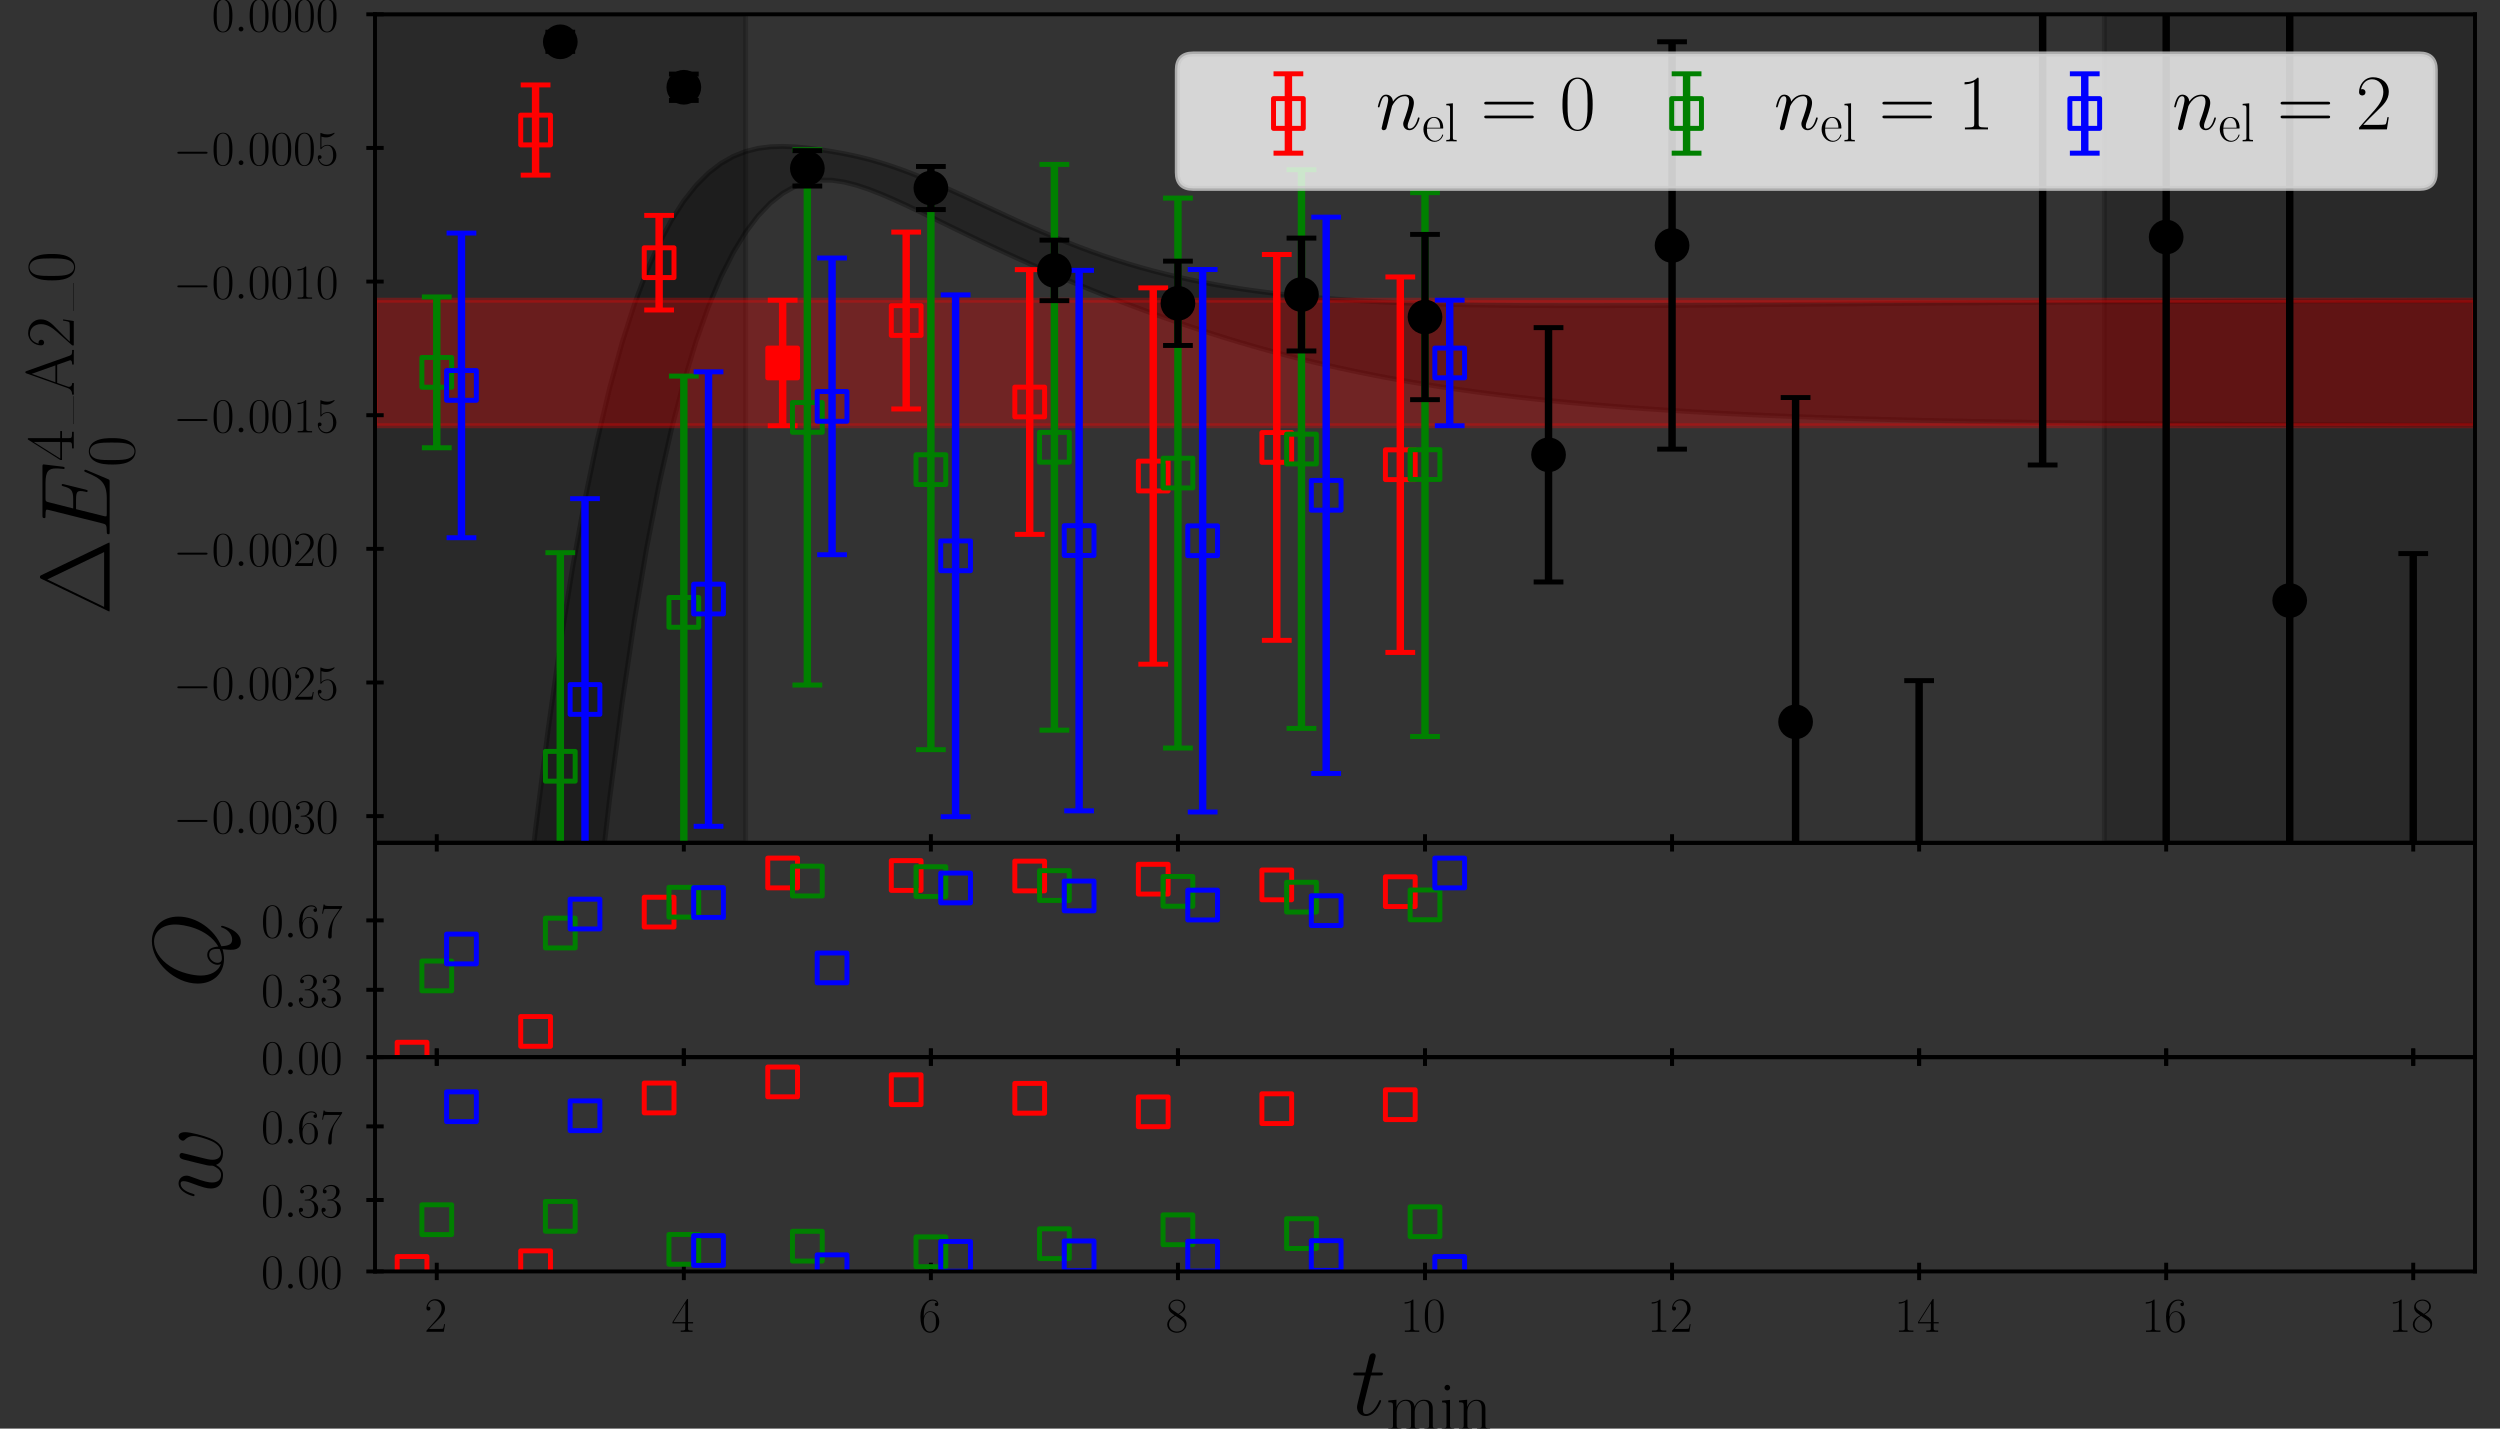 <?xml version="1.0" encoding="utf-8" standalone="no"?>
<!DOCTYPE svg PUBLIC "-//W3C//DTD SVG 1.1//EN"
  "http://www.w3.org/Graphics/SVG/1.1/DTD/svg11.dtd">
<!-- Created with matplotlib (http://matplotlib.org/) -->
<svg height="288pt" version="1.1" viewBox="0 0 504 288" width="504pt" xmlns="http://www.w3.org/2000/svg" xmlns:xlink="http://www.w3.org/1999/xlink">
 <rect x="0" y="0" width="504" height="288" fill="#333333" stroke="none"/>
 <defs>
  <style type="text/css">
*{stroke-linecap:butt;stroke-linejoin:round;}
  </style>
 </defs>
 <g id="figure_1">
  <g id="patch_1">
   <path d="M 0 288 
L 504 288 
L 504 0 
L 0 0 
z
" style="fill:none;"/>
  </g>
  <g id="axes_1">
   <g id="patch_2">
    <path d="M 75.6 169.92 
L 498.96 169.92 
L 498.96 2.88 
L 75.6 2.88 
z
" style="fill:none;"/>
   </g>
   <g id="PolyCollection_1">
    <path clip-path="url(#p685721add8)" d="M 38.245 2602.056 
L 38.245 5270.05 
L 40.735 4899.922 
L 43.225 4547.124 
L 45.716 4211.693 
L 48.206 3893.576 
L 50.696 3592.635 
L 53.187 3308.649 
L 55.677 3041.326 
L 58.168 2790.305 
L 60.658 2555.164 
L 63.148 2335.433 
L 65.639 2130.591 
L 68.129 1940.085 
L 70.619 1763.327 
L 73.11 1599.707 
L 75.6 1448.601 
L 78.09 1309.37 
L 80.581 1181.372 
L 83.071 1063.968 
L 85.561 956.522 
L 88.052 858.408 
L 90.542 769.013 
L 93.032 687.744 
L 95.523 614.024 
L 98.013 547.298 
L 100.504 487.038 
L 102.994 432.737 
L 105.484 383.915 
L 107.975 340.12 
L 110.465 300.925 
L 112.955 265.931 
L 115.446 234.763 
L 117.936 207.074 
L 120.426 182.541 
L 122.917 160.867 
L 125.407 141.776 
L 127.897 125.016 
L 130.388 110.354 
L 132.878 97.579 
L 135.368 86.497 
L 137.859 76.934 
L 140.349 68.73 
L 142.84 61.74 
L 145.33 55.836 
L 147.82 50.901 
L 150.311 46.832 
L 152.801 43.538 
L 155.291 40.94 
L 157.782 38.971 
L 160.272 37.576 
L 162.762 36.705 
L 165.253 36.311 
L 167.743 36.337 
L 170.233 36.709 
L 172.724 37.348 
L 175.214 38.184 
L 177.704 39.159 
L 180.195 40.231 
L 182.685 41.368 
L 185.176 42.546 
L 187.666 43.748 
L 190.156 44.961 
L 192.647 46.175 
L 195.137 47.383 
L 197.627 48.579 
L 200.118 49.759 
L 202.608 50.92 
L 205.098 52.06 
L 207.589 53.18 
L 210.079 54.277 
L 212.569 55.354 
L 215.06 56.409 
L 217.55 57.444 
L 220.04 58.458 
L 222.531 59.453 
L 225.021 60.428 
L 227.512 61.383 
L 230.002 62.318 
L 232.492 63.232 
L 234.983 64.125 
L 237.473 64.996 
L 239.963 65.844 
L 242.454 66.669 
L 244.944 67.471 
L 247.434 68.248 
L 249.925 69.001 
L 252.415 69.729 
L 254.905 70.433 
L 257.396 71.112 
L 259.886 71.767 
L 262.376 72.398 
L 264.867 73.004 
L 267.357 73.588 
L 269.848 74.148 
L 272.338 74.686 
L 274.828 75.202 
L 277.319 75.696 
L 279.809 76.17 
L 282.299 76.624 
L 284.79 77.058 
L 287.28 77.473 
L 289.77 77.871 
L 292.261 78.25 
L 294.751 78.613 
L 297.241 78.959 
L 299.732 79.29 
L 302.222 79.606 
L 304.712 79.907 
L 307.203 80.194 
L 309.693 80.468 
L 312.184 80.73 
L 314.674 80.979 
L 317.164 81.216 
L 319.655 81.442 
L 322.145 81.657 
L 324.635 81.863 
L 327.126 82.058 
L 329.616 82.244 
L 332.106 82.421 
L 334.597 82.59 
L 337.087 82.75 
L 339.577 82.903 
L 342.068 83.048 
L 344.558 83.186 
L 347.048 83.318 
L 349.539 83.443 
L 352.029 83.562 
L 354.52 83.675 
L 357.01 83.782 
L 359.5 83.885 
L 361.991 83.982 
L 364.481 84.074 
L 366.971 84.162 
L 369.462 84.246 
L 371.952 84.325 
L 374.442 84.401 
L 376.933 84.472 
L 379.423 84.54 
L 381.913 84.605 
L 384.404 84.667 
L 386.894 84.725 
L 389.384 84.781 
L 391.875 84.833 
L 394.365 84.884 
L 396.856 84.931 
L 399.346 84.976 
L 401.836 85.019 
L 404.327 85.06 
L 406.817 85.099 
L 409.307 85.136 
L 411.798 85.171 
L 414.288 85.204 
L 416.778 85.235 
L 419.269 85.265 
L 421.759 85.294 
L 424.249 85.321 
L 426.74 85.346 
L 429.23 85.371 
L 431.72 85.394 
L 434.211 85.416 
L 436.701 85.437 
L 439.192 85.456 
L 441.682 85.475 
L 444.172 85.493 
L 446.663 85.51 
L 449.153 85.526 
L 451.643 85.541 
L 454.134 85.556 
L 456.624 85.57 
L 459.114 85.583 
L 461.605 85.595 
L 464.095 85.607 
L 466.585 85.618 
L 469.076 85.628 
L 471.566 85.639 
L 474.056 85.648 
L 476.547 85.657 
L 479.037 85.666 
L 481.528 85.674 
L 484.018 85.682 
L 486.508 85.689 
L 488.999 85.696 
L 491.489 85.703 
L 493.979 85.709 
L 496.47 85.715 
L 498.96 85.721 
L 501.45 85.726 
L 503.941 85.731 
L 506.431 85.736 
L 508.921 85.74 
L 511.412 -5197.302 
L 513.902 -4849.661 
L 516.392 -4525.118 
L 518.883 -4222.609 
L 521.373 -3941.083 
L 523.864 -3679.502 
L 526.354 -3436.842 
L 528.844 -3212.102 
L 531.335 -3004.301 
L 533.825 -2812.483 
L 533.825 -4844.017 
L 533.825 -4844.017 
L 531.335 -5230.966 
L 528.844 -5650.636 
L 526.354 -6104.794 
L 523.864 -6595.214 
L 521.373 -7123.659 
L 518.883 -7691.88 
L 516.392 -8301.598 
L 513.902 -8954.495 
L 511.412 -9652.207 
L 508.921 60.605 
L 506.431 60.609 
L 503.941 60.613 
L 501.45 60.618 
L 498.96 60.622 
L 496.47 60.627 
L 493.979 60.632 
L 491.489 60.637 
L 488.999 60.642 
L 486.508 60.648 
L 484.018 60.654 
L 481.528 60.66 
L 479.037 60.666 
L 476.547 60.672 
L 474.056 60.679 
L 471.566 60.686 
L 469.076 60.694 
L 466.585 60.701 
L 464.095 60.709 
L 461.605 60.717 
L 459.114 60.726 
L 456.624 60.735 
L 454.134 60.744 
L 451.643 60.753 
L 449.153 60.763 
L 446.663 60.773 
L 444.172 60.784 
L 441.682 60.795 
L 439.192 60.806 
L 436.701 60.818 
L 434.211 60.83 
L 431.72 60.843 
L 429.23 60.856 
L 426.74 60.869 
L 424.249 60.883 
L 421.759 60.897 
L 419.269 60.912 
L 416.778 60.927 
L 414.288 60.942 
L 411.798 60.958 
L 409.307 60.975 
L 406.817 60.992 
L 404.327 61.009 
L 401.836 61.027 
L 399.346 61.046 
L 396.856 61.064 
L 394.365 61.083 
L 391.875 61.103 
L 389.384 61.123 
L 386.894 61.143 
L 384.404 61.164 
L 381.913 61.185 
L 379.423 61.207 
L 376.933 61.228 
L 374.442 61.25 
L 371.952 61.273 
L 369.462 61.295 
L 366.971 61.317 
L 364.481 61.34 
L 361.991 61.363 
L 359.5 61.385 
L 357.01 61.407 
L 354.52 61.429 
L 352.029 61.451 
L 349.539 61.472 
L 347.048 61.493 
L 344.558 61.513 
L 342.068 61.533 
L 339.577 61.551 
L 337.087 61.568 
L 334.597 61.584 
L 332.106 61.598 
L 329.616 61.61 
L 327.126 61.621 
L 324.635 61.629 
L 322.145 61.635 
L 319.655 61.638 
L 317.164 61.638 
L 314.674 61.634 
L 312.184 61.626 
L 309.693 61.614 
L 307.203 61.598 
L 304.712 61.576 
L 302.222 61.548 
L 299.732 61.514 
L 297.241 61.474 
L 294.751 61.425 
L 292.261 61.369 
L 289.77 61.304 
L 287.28 61.228 
L 284.79 61.143 
L 282.299 61.045 
L 279.809 60.936 
L 277.319 60.813 
L 274.828 60.675 
L 272.338 60.521 
L 269.848 60.351 
L 267.357 60.162 
L 264.867 59.953 
L 262.376 59.723 
L 259.886 59.47 
L 257.396 59.192 
L 254.905 58.888 
L 252.415 58.556 
L 249.925 58.193 
L 247.434 57.797 
L 244.944 57.368 
L 242.454 56.901 
L 239.963 56.396 
L 237.473 55.849 
L 234.983 55.259 
L 232.492 54.624 
L 230.002 53.941 
L 227.512 53.211 
L 225.021 52.431 
L 222.531 51.601 
L 220.04 50.722 
L 217.55 49.794 
L 215.06 48.821 
L 212.569 47.804 
L 210.079 46.748 
L 207.589 45.657 
L 205.098 44.537 
L 202.608 43.395 
L 200.118 42.239 
L 197.627 41.076 
L 195.137 39.916 
L 192.647 38.77 
L 190.156 37.649 
L 187.666 36.565 
L 185.176 35.531 
L 182.685 34.56 
L 180.195 33.664 
L 177.704 32.856 
L 175.214 32.143 
L 172.724 31.527 
L 170.233 31.002 
L 167.743 30.554 
L 165.253 30.169 
L 162.762 29.848 
L 160.272 29.614 
L 157.782 29.511 
L 155.291 29.592 
L 152.801 29.917 
L 150.311 30.544 
L 147.82 31.535 
L 145.33 32.956 
L 142.84 34.874 
L 140.349 37.362 
L 137.859 40.501 
L 135.368 44.374 
L 132.878 49.074 
L 130.388 54.698 
L 127.897 61.354 
L 125.407 69.154 
L 122.917 78.219 
L 120.426 88.681 
L 117.936 100.678 
L 115.446 114.357 
L 112.955 129.874 
L 110.465 147.395 
L 107.975 167.097 
L 105.484 189.163 
L 102.994 213.79 
L 100.504 241.182 
L 98.013 271.556 
L 95.523 305.136 
L 93.032 342.158 
L 90.542 382.869 
L 88.052 427.523 
L 85.561 476.386 
L 83.071 529.733 
L 80.581 587.846 
L 78.09 651.017 
L 75.6 719.545 
L 73.11 793.735 
L 70.619 873.898 
L 68.129 960.349 
L 65.639 1053.407 
L 63.148 1153.391 
L 60.658 1260.621 
L 58.168 1375.417 
L 55.677 1498.092 
L 53.187 1628.956 
L 50.696 1768.308 
L 48.206 1916.44 
L 45.716 2073.629 
L 43.225 2240.136 
L 40.735 2416.204 
L 38.245 2602.056 
z
" style="fill-opacity:0.3;stroke:#000000;stroke-opacity:0.3;"/>
   </g>
   <g id="patch_3">
    <path clip-path="url(#p685721add8)" d="M 38.245 169.92 
L 38.245 2.88 
L 150.311 2.88 
L 150.311 169.92 
z
" style="opacity:0.2;stroke:#000000;stroke-linejoin:miter;"/>
   </g>
   <g id="patch_4">
    <path clip-path="url(#p685721add8)" d="M 424.249 169.92 
L 424.249 2.88 
L 536.315 2.88 
L 536.315 169.92 
z
" style="opacity:0.2;stroke:#000000;stroke-linejoin:miter;"/>
   </g>
   <g id="patch_5">
    <path clip-path="url(#p685721add8)" d="M 75.6 85.826 
L 75.6 60.517 
L 498.96 60.517 
L 498.96 85.826 
z
" style="fill:#ff0000;opacity:0.3;stroke:#ff0000;stroke-linejoin:miter;"/>
   </g>
   <g id="matplotlib.axis_1">
    <g id="xtick_1">
     <g id="line2d_1">
      <defs>
       <path d="M 0 1.75 
L 0 -1.75 
" id="m032bf1f9e1" style="stroke:#000000;stroke-width:0.8;"/>
      </defs>
      <g>
       <use style="stroke:#000000;stroke-width:0.8;" x="88.052" xlink:href="#m032bf1f9e1" y="169.92"/>
      </g>
     </g>
    </g>
    <g id="xtick_2">
     <g id="line2d_2">
      <g>
       <use style="stroke:#000000;stroke-width:0.8;" x="137.859" xlink:href="#m032bf1f9e1" y="169.92"/>
      </g>
     </g>
    </g>
    <g id="xtick_3">
     <g id="line2d_3">
      <g>
       <use style="stroke:#000000;stroke-width:0.8;" x="187.666" xlink:href="#m032bf1f9e1" y="169.92"/>
      </g>
     </g>
    </g>
    <g id="xtick_4">
     <g id="line2d_4">
      <g>
       <use style="stroke:#000000;stroke-width:0.8;" x="237.473" xlink:href="#m032bf1f9e1" y="169.92"/>
      </g>
     </g>
    </g>
    <g id="xtick_5">
     <g id="line2d_5">
      <g>
       <use style="stroke:#000000;stroke-width:0.8;" x="287.28" xlink:href="#m032bf1f9e1" y="169.92"/>
      </g>
     </g>
    </g>
    <g id="xtick_6">
     <g id="line2d_6">
      <g>
       <use style="stroke:#000000;stroke-width:0.8;" x="337.087" xlink:href="#m032bf1f9e1" y="169.92"/>
      </g>
     </g>
    </g>
    <g id="xtick_7">
     <g id="line2d_7">
      <g>
       <use style="stroke:#000000;stroke-width:0.8;" x="386.894" xlink:href="#m032bf1f9e1" y="169.92"/>
      </g>
     </g>
    </g>
    <g id="xtick_8">
     <g id="line2d_8">
      <g>
       <use style="stroke:#000000;stroke-width:0.8;" x="436.701" xlink:href="#m032bf1f9e1" y="169.92"/>
      </g>
     </g>
    </g>
    <g id="xtick_9">
     <g id="line2d_9">
      <g>
       <use style="stroke:#000000;stroke-width:0.8;" x="486.508" xlink:href="#m032bf1f9e1" y="169.92"/>
      </g>
     </g>
    </g>
   </g>
   <g id="matplotlib.axis_2">
    <g id="ytick_1">
     <g id="line2d_10">
      <defs>
       <path d="M 1.75 0 
L -1.75 -0 
" id="ma669899731" style="stroke:#000000;stroke-width:0.8;"/>
      </defs>
      <g>
       <use style="stroke:#000000;stroke-width:0.8;" x="75.6" xlink:href="#ma669899731" y="164.532"/>
      </g>
     </g>
     <g id="text_1">
      <!-- $-0.0030$ -->
      <defs>
       <path d="M 65.906 23 
C 67.594 23 69.406 23 69.406 25 
C 69.406 27 67.594 27 65.906 27 
L 11.797 27 
C 10.094 27 8.297 27 8.297 25 
C 8.297 23 10.094 23 11.797 23 
z
" id="CMSY10-0"/>
       <path d="M 42 31.641 
C 42 37.75 41.906 48.125 37.703 56.109 
C 34 63.109 28.094 65.594 22.906 65.594 
C 18.094 65.594 12 63.406 8.203 56.203 
C 4.203 48.719 3.797 39.438 3.797 31.641 
C 3.797 25.953 3.906 17.281 7 9.672 
C 11.297 -0.609 19 -2 22.906 -2 
C 27.5 -2 34.5 -0.109 38.594 9.375 
C 41.594 16.281 42 24.359 42 31.641 
z
M 22.906 -0.406 
C 16.5 -0.406 12.703 5.078 11.297 12.688 
C 10.203 18.562 10.203 27.156 10.203 32.75 
C 10.203 40.438 10.203 46.828 11.5 52.922 
C 13.406 61.391 19 64 22.906 64 
C 27 64 32.297 61.297 34.203 53.125 
C 35.5 47.438 35.594 40.734 35.594 32.75 
C 35.594 26.25 35.594 18.266 34.406 12.375 
C 32.297 1.484 26.406 -0.406 22.906 -0.406 
z
" id="CMR17-48"/>
       <path d="M 18.406 4.797 
C 18.406 7.688 16 9.672 13.594 9.672 
C 10.703 9.672 8.703 7.281 8.703 4.891 
C 8.703 2 11.094 0 13.5 0 
C 16.406 0 18.406 2.391 18.406 4.797 
z
" id="CMMI12-58"/>
       <path d="M 22.094 33.703 
C 31 33.703 34.906 25.969 34.906 17.031 
C 34.906 5 28.5 0.391 22.703 0.391 
C 17.406 0.391 8.797 3.031 6.094 10.828 
C 6.594 10.625 7.094 10.625 7.594 10.625 
C 10 10.625 11.797 12.219 11.797 14.812 
C 11.797 17.703 9.594 19 7.594 19 
C 5.906 19 3.297 18.203 3.297 14.469 
C 3.297 5.234 12.297 -2 22.906 -2 
C 34 -2 42.5 6.719 42.5 16.953 
C 42.5 26.672 34.5 33.703 25 34.797 
C 32.594 36.375 39.906 43.062 39.906 52.016 
C 39.906 59.688 32 65.297 23 65.297 
C 13.906 65.297 5.906 59.828 5.906 52.016 
C 5.906 48.594 8.5 48 9.797 48 
C 11.906 48 13.703 49.297 13.703 51.891 
C 13.703 54.469 11.906 55.766 9.797 55.766 
C 9.406 55.766 8.906 55.766 8.5 55.578 
C 11.406 61.859 19.297 63 22.797 63 
C 26.297 63 32.906 61.328 32.906 51.875 
C 32.906 49.109 32.5 44.188 29.094 39.844 
C 26.094 36 22.703 36 19.406 35.688 
C 18.906 35.688 16.594 35.453 16.203 35.453 
C 15.5 35.359 15.094 35.266 15.094 34.5 
C 15.094 33.797 15.203 33.703 17.203 33.703 
z
" id="CMR17-51"/>
      </defs>
      <g transform="translate(34.927 167.991)scale(0.1 -0.1)">
       <use transform="scale(0.996)" xlink:href="#CMSY10-0"/>
       <use transform="translate(77.487 0)scale(0.996)" xlink:href="#CMR17-48"/>
       <use transform="translate(123.178 0)scale(0.996)" xlink:href="#CMMI12-58"/>
       <use transform="translate(150.275 0)scale(0.996)" xlink:href="#CMR17-48"/>
       <use transform="translate(195.966 0)scale(0.996)" xlink:href="#CMR17-48"/>
       <use transform="translate(241.656 0)scale(0.996)" xlink:href="#CMR17-51"/>
       <use transform="translate(287.347 0)scale(0.996)" xlink:href="#CMR17-48"/>
      </g>
     </g>
    </g>
    <g id="ytick_2">
     <g id="line2d_11">
      <g>
       <use style="stroke:#000000;stroke-width:0.8;" x="75.6" xlink:href="#ma669899731" y="137.59"/>
      </g>
     </g>
     <g id="text_2">
      <!-- $-0.0025$ -->
      <defs>
       <path d="M 41.703 15.453 
L 39.906 15.453 
C 38.906 8.375 38.094 7.172 37.703 6.562 
C 37.203 5.766 30 5.766 28.594 5.766 
L 9.406 5.766 
C 13 9.672 20 16.75 28.5 24.953 
C 34.594 30.734 41.703 37.531 41.703 47.422 
C 41.703 59.219 32.297 66 21.797 66 
C 10.797 66 4.094 56.312 4.094 47.344 
C 4.094 43.438 7 42.938 8.203 42.938 
C 9.203 42.938 12.203 43.547 12.203 47.031 
C 12.203 50.109 9.594 51 8.203 51 
C 7.594 51 7 50.906 6.594 50.703 
C 8.5 59.219 14.297 63.406 20.406 63.406 
C 29.094 63.406 34.797 56.516 34.797 47.422 
C 34.797 38.734 29.703 31.25 24 24.75 
L 4.094 2.281 
L 4.094 0 
L 39.297 0 
z
" id="CMR17-50"/>
       <path d="M 11.406 57.688 
C 12.406 57.281 16.5 56 20.703 56 
C 30 56 35.094 61.109 38 64.062 
C 38 64.953 38 65.5 37.406 65.5 
C 37.297 65.5 37.094 65.5 36.297 65.047 
C 32.797 63.406 28.703 62.078 23.703 62.078 
C 20.703 62.078 16.203 62.484 11.297 64.672 
C 10.203 65.172 10 65.172 9.906 65.172 
C 9.406 65.172 9.297 65.062 9.297 63.078 
L 9.297 34.422 
C 9.297 32.641 9.297 32.141 10.297 32.141 
C 10.797 32.141 11 32.344 11.5 33.031 
C 14.703 37.516 19.094 39.406 24.094 39.406 
C 27.594 39.406 35.094 37.219 35.094 20.141 
C 35.094 16.953 35.094 11.172 32.094 6.578 
C 29.594 2.484 25.703 0.391 21.406 0.391 
C 14.797 0.391 8.094 5 6.297 12.719 
C 6.703 12.609 7.5 12.422 7.906 12.422 
C 9.203 12.422 11.703 13.125 11.703 16.219 
C 11.703 18.906 9.797 20 7.906 20 
C 5.594 20 4.094 18.594 4.094 15.797 
C 4.094 7.094 11 -2 21.594 -2 
C 31.906 -2 41.703 6.875 41.703 19.75 
C 41.703 31.719 33.906 41 24.203 41 
C 19.094 41 14.797 39.109 11.406 35.531 
z
" id="CMR17-53"/>
      </defs>
      <g transform="translate(34.927 141.049)scale(0.1 -0.1)">
       <use transform="scale(0.996)" xlink:href="#CMSY10-0"/>
       <use transform="translate(77.487 0)scale(0.996)" xlink:href="#CMR17-48"/>
       <use transform="translate(123.178 0)scale(0.996)" xlink:href="#CMMI12-58"/>
       <use transform="translate(150.275 0)scale(0.996)" xlink:href="#CMR17-48"/>
       <use transform="translate(195.966 0)scale(0.996)" xlink:href="#CMR17-48"/>
       <use transform="translate(241.656 0)scale(0.996)" xlink:href="#CMR17-50"/>
       <use transform="translate(287.347 0)scale(0.996)" xlink:href="#CMR17-53"/>
      </g>
     </g>
    </g>
    <g id="ytick_3">
     <g id="line2d_12">
      <g>
       <use style="stroke:#000000;stroke-width:0.8;" x="75.6" xlink:href="#ma669899731" y="110.648"/>
      </g>
     </g>
     <g id="text_3">
      <!-- $-0.0020$ -->
      <g transform="translate(34.927 114.107)scale(0.1 -0.1)">
       <use transform="scale(0.996)" xlink:href="#CMSY10-0"/>
       <use transform="translate(77.487 0)scale(0.996)" xlink:href="#CMR17-48"/>
       <use transform="translate(123.178 0)scale(0.996)" xlink:href="#CMMI12-58"/>
       <use transform="translate(150.275 0)scale(0.996)" xlink:href="#CMR17-48"/>
       <use transform="translate(195.966 0)scale(0.996)" xlink:href="#CMR17-48"/>
       <use transform="translate(241.656 0)scale(0.996)" xlink:href="#CMR17-50"/>
       <use transform="translate(287.347 0)scale(0.996)" xlink:href="#CMR17-48"/>
      </g>
     </g>
    </g>
    <g id="ytick_4">
     <g id="line2d_13">
      <g>
       <use style="stroke:#000000;stroke-width:0.8;" x="75.6" xlink:href="#ma669899731" y="83.706"/>
      </g>
     </g>
     <g id="text_4">
      <!-- $-0.0015$ -->
      <defs>
       <path d="M 26.594 63.406 
C 26.594 65.5 26.5 65.5 25.094 65.5 
C 21.203 61.188 15.297 59.797 9.703 59.797 
C 9.406 59.797 8.906 59.797 8.797 59.5 
C 8.703 59.297 8.703 59.094 8.703 57 
C 11.797 57 17 57.594 21 59.984 
L 21 7.203 
C 21 3.688 20.797 2.5 12.203 2.5 
L 9.203 2.5 
L 9.203 0 
C 14 0 19 0 23.797 0 
C 28.594 0 33.594 0 38.406 0 
L 38.406 2.5 
L 35.406 2.5 
C 26.797 2.5 26.594 3.594 26.594 7.156 
z
" id="CMR17-49"/>
      </defs>
      <g transform="translate(34.927 87.165)scale(0.1 -0.1)">
       <use transform="scale(0.996)" xlink:href="#CMSY10-0"/>
       <use transform="translate(77.487 0)scale(0.996)" xlink:href="#CMR17-48"/>
       <use transform="translate(123.178 0)scale(0.996)" xlink:href="#CMMI12-58"/>
       <use transform="translate(150.275 0)scale(0.996)" xlink:href="#CMR17-48"/>
       <use transform="translate(195.966 0)scale(0.996)" xlink:href="#CMR17-48"/>
       <use transform="translate(241.656 0)scale(0.996)" xlink:href="#CMR17-49"/>
       <use transform="translate(287.347 0)scale(0.996)" xlink:href="#CMR17-53"/>
      </g>
     </g>
    </g>
    <g id="ytick_5">
     <g id="line2d_14">
      <g>
       <use style="stroke:#000000;stroke-width:0.8;" x="75.6" xlink:href="#ma669899731" y="56.764"/>
      </g>
     </g>
     <g id="text_5">
      <!-- $-0.0010$ -->
      <g transform="translate(34.927 60.223)scale(0.1 -0.1)">
       <use transform="scale(0.996)" xlink:href="#CMSY10-0"/>
       <use transform="translate(77.487 0)scale(0.996)" xlink:href="#CMR17-48"/>
       <use transform="translate(123.178 0)scale(0.996)" xlink:href="#CMMI12-58"/>
       <use transform="translate(150.275 0)scale(0.996)" xlink:href="#CMR17-48"/>
       <use transform="translate(195.966 0)scale(0.996)" xlink:href="#CMR17-48"/>
       <use transform="translate(241.656 0)scale(0.996)" xlink:href="#CMR17-49"/>
       <use transform="translate(287.347 0)scale(0.996)" xlink:href="#CMR17-48"/>
      </g>
     </g>
    </g>
    <g id="ytick_6">
     <g id="line2d_15">
      <g>
       <use style="stroke:#000000;stroke-width:0.8;" x="75.6" xlink:href="#ma669899731" y="29.822"/>
      </g>
     </g>
     <g id="text_6">
      <!-- $-0.0005$ -->
      <g transform="translate(34.927 33.281)scale(0.1 -0.1)">
       <use transform="scale(0.996)" xlink:href="#CMSY10-0"/>
       <use transform="translate(77.487 0)scale(0.996)" xlink:href="#CMR17-48"/>
       <use transform="translate(123.178 0)scale(0.996)" xlink:href="#CMMI12-58"/>
       <use transform="translate(150.275 0)scale(0.996)" xlink:href="#CMR17-48"/>
       <use transform="translate(195.966 0)scale(0.996)" xlink:href="#CMR17-48"/>
       <use transform="translate(241.656 0)scale(0.996)" xlink:href="#CMR17-48"/>
       <use transform="translate(287.347 0)scale(0.996)" xlink:href="#CMR17-53"/>
      </g>
     </g>
    </g>
    <g id="ytick_7">
     <g id="line2d_16">
      <g>
       <use style="stroke:#000000;stroke-width:0.8;" x="75.6" xlink:href="#ma669899731" y="2.88"/>
      </g>
     </g>
     <g id="text_7">
      <!-- $0.0000$ -->
      <g transform="translate(42.676 6.339)scale(0.1 -0.1)">
       <use transform="scale(0.996)" xlink:href="#CMR17-48"/>
       <use transform="translate(45.69 0)scale(0.996)" xlink:href="#CMMI12-58"/>
       <use transform="translate(72.788 0)scale(0.996)" xlink:href="#CMR17-48"/>
       <use transform="translate(118.478 0)scale(0.996)" xlink:href="#CMR17-48"/>
       <use transform="translate(164.169 0)scale(0.996)" xlink:href="#CMR17-48"/>
       <use transform="translate(209.859 0)scale(0.996)" xlink:href="#CMR17-48"/>
      </g>
     </g>
    </g>
    <g id="text_8">
     <!-- $\Delta E_0^{\rm 4\_A2\_0}$ -->
     <defs>
      <path d="M 40.594 68.797 
C 39.797 70.5 39.406 70.5 38.594 70.5 
C 37.406 70.5 37.297 70.297 36.594 68.891 
L 4.203 1.703 
C 4.094 1.5 3.703 0.594 3.703 0.5 
C 3.703 0.094 3.797 0 5.594 0 
L 71.5 0 
C 73.297 0 73.406 0.094 73.406 0.5 
C 73.406 0.594 73 1.5 72.906 1.703 
z
M 36.094 63.094 
L 63.797 5.594 
L 8.297 5.594 
z
" id="CMR17-1"/>
      <path d="M 69.5 23.266 
C 69.594 23.562 69.906 24.281 69.906 24.672 
C 69.906 25.172 69.5 25.672 68.906 25.672 
C 68.5 25.672 68.297 25.578 68 25.266 
C 67.797 25.172 67.797 24.969 66.906 22.953 
C 61 8.906 56.703 2.891 40.703 2.891 
L 26.094 2.891 
C 24.703 2.891 24.5 2.891 23.906 3 
C 22.797 3.094 22.703 3.297 22.703 4.094 
C 22.703 4.797 22.906 5.391 23.094 6.297 
L 30 34 
L 39.906 34 
C 47.703 34 48.297 32.281 48.297 29.281 
C 48.297 28.281 48.297 27.375 47.594 24.375 
C 47.406 23.969 47.297 23.562 47.297 23.266 
C 47.297 22.562 47.797 22.266 48.406 22.266 
C 49.297 22.266 49.406 22.953 49.797 24.359 
L 55.5 47.531 
C 55.5 48.016 55.094 48.516 54.5 48.516 
C 53.594 48.516 53.5 48.125 53.094 46.719 
C 51.094 39.078 49.094 36.891 40.203 36.891 
L 30.703 36.891 
L 36.906 61.406 
C 37.797 64.906 38 64.906 42.094 64.906 
L 56.406 64.906 
C 68.703 64.906 71.203 61.609 71.203 54.031 
C 71.203 53.922 71.203 51.141 70.797 47.844 
C 70.703 47.438 70.594 46.844 70.594 46.641 
C 70.594 45.844 71.094 45.547 71.703 45.547 
C 72.406 45.547 72.797 45.953 73 47.734 
L 75.094 65.219 
C 75.094 65.547 75.297 66.609 75.297 66.828 
C 75.297 68 74.406 68 72.594 68 
L 23.797 68 
C 21.906 68 20.906 68 20.906 66.078 
C 20.906 64.906 21.594 64.906 23.297 64.906 
C 29.5 64.906 29.5 64.281 29.5 63.312 
C 29.5 62.812 29.406 62.406 29.094 61.312 
L 15.594 7.391 
C 14.703 3.891 14.5 2.891 7.5 2.891 
C 5.594 2.891 4.594 2.891 4.594 1.094 
C 4.594 0 5.203 0 7.203 0 
L 57.406 0 
C 59.594 0 59.703 0.094 60.406 1.719 
z
" id="CMMI12-69"/>
      <path d="M 33.594 64.406 
C 33.594 66.5 33.5 66.5 31.703 66.5 
L 2 19.594 
L 2 17 
L 27.797 17 
L 27.797 7.141 
C 27.797 3.5 27.594 2.5 20.594 2.5 
L 18.703 2.5 
L 18.703 0 
C 21.906 0 27.297 0 30.703 0 
C 34.094 0 39.5 0 42.703 0 
L 42.703 2.5 
L 40.797 2.5 
C 33.797 2.5 33.594 3.5 33.594 7.141 
L 33.594 17 
L 43.797 17 
L 43.797 19.594 
L 33.594 19.594 
z
M 28.094 57.859 
L 28.094 19.594 
L 4 19.594 
z
" id="CMR17-52"/>
      <path d="M 36.297 68.406 
C 35.797 69.703 35.594 70 34.594 70 
C 33.594 70 33.406 69.703 32.906 68.406 
L 11.703 8.844 
C 9.797 3.484 5.797 2.391 2.297 2.391 
L 2.297 -0.203 
C 4.094 0 8.094 0 10 0 
C 12.5 0 16.5 0 18.906 -0.203 
L 18.906 2.391 
C 14.203 2.391 13.5 5.641 13.5 6.859 
C 13.5 7.766 13.703 8.281 13.906 8.891 
L 19.203 24 
L 45.406 24 
L 51.406 6.906 
C 51.906 5.703 51.906 5.5 51.906 5.109 
C 51.906 2.391 47.594 2.391 45.703 2.391 
L 45.703 0 
C 48.594 0 53.797 0 56.906 0 
C 59.5 0 64.5 0 66.906 -0.203 
L 66.906 2.391 
C 61.594 2.391 59.797 2.391 58.5 6.047 
z
M 32.297 60.828 
L 44.5 26.594 
L 20.094 26.594 
z
" id="CMR17-65"/>
     </defs>
     <g transform="translate(27.052 124.004)rotate(-90)scale(0.2 -0.2)">
      <use transform="translate(0 24.74)scale(0.996)" xlink:href="#CMR17-1"/>
      <use transform="translate(76.92 24.74)scale(0.996)" xlink:href="#CMMI12-69"/>
      <use transform="translate(154.971 60.894)scale(0.697)" xlink:href="#CMR17-52"/>
      <use transform="translate(220.682 60.894)scale(0.697)" xlink:href="#CMR17-65"/>
      <use transform="translate(269.032 60.894)scale(0.697)" xlink:href="#CMR17-50"/>
      <use transform="translate(334.743 60.894)scale(0.697)" xlink:href="#CMR17-48"/>
      <use transform="translate(149.131 0)scale(0.697)" xlink:href="#CMR17-48"/>
      <path d="M 192.575 60.894 
L 220.682 60.894 
L 220.682 61.292 
L 192.575 61.292 
L 192.575 60.894 
z
"/>
      <path d="M 306.637 60.894 
L 334.743 60.894 
L 334.743 61.292 
L 306.637 61.292 
L 306.637 60.894 
z
"/>
     </g>
    </g>
   </g>
   <g id="LineCollection_1">
    <path clip-path="url(#p685721add8)" style="fill:none;stroke:#ff0000;stroke-width:1.5;"/>
   </g>
   <g id="LineCollection_2">
    <path clip-path="url(#p685721add8)" d="M 88.052 90.27 
L 88.052 59.858 
" style="fill:none;stroke:#008000;stroke-width:1.5;"/>
   </g>
   <g id="LineCollection_3">
    <path clip-path="url(#p685721add8)" d="M 93.032 108.41 
L 93.032 46.986 
" style="fill:none;stroke:#0000ff;stroke-width:1.5;"/>
   </g>
   <g id="LineCollection_4">
    <path clip-path="url(#p685721add8)" d="M 107.975 35.304 
L 107.975 17.121 
" style="fill:none;stroke:#ff0000;stroke-width:1.5;"/>
   </g>
   <g id="LineCollection_5">
    <path clip-path="url(#p685721add8)" d="M 112.955 197.54 
L 112.955 111.421 
" style="fill:none;stroke:#008000;stroke-width:1.5;"/>
   </g>
   <g id="LineCollection_6">
    <path clip-path="url(#p685721add8)" d="M 117.936 181.494 
L 117.936 100.531 
" style="fill:none;stroke:#0000ff;stroke-width:1.5;"/>
   </g>
   <g id="LineCollection_7">
    <path clip-path="url(#p685721add8)" d="M 132.878 62.498 
L 132.878 43.422 
" style="fill:none;stroke:#ff0000;stroke-width:1.5;"/>
   </g>
   <g id="LineCollection_8">
    <path clip-path="url(#p685721add8)" d="M 137.859 171.094 
L 137.859 75.821 
" style="fill:none;stroke:#008000;stroke-width:1.5;"/>
   </g>
   <g id="LineCollection_9">
    <path clip-path="url(#p685721add8)" d="M 142.84 166.582 
L 142.84 74.96 
" style="fill:none;stroke:#0000ff;stroke-width:1.5;"/>
   </g>
   <g id="LineCollection_10">
    <path clip-path="url(#p685721add8)" d="M 157.782 85.826 
L 157.782 60.517 
" style="fill:none;stroke:#ff0000;stroke-width:1.5;"/>
   </g>
   <g id="LineCollection_11">
    <path clip-path="url(#p685721add8)" d="M 162.762 138.1 
L 162.762 30.194 
" style="fill:none;stroke:#008000;stroke-width:1.5;"/>
   </g>
   <g id="LineCollection_12">
    <path clip-path="url(#p685721add8)" d="M 167.743 111.834 
L 167.743 52.016 
" style="fill:none;stroke:#0000ff;stroke-width:1.5;"/>
   </g>
   <g id="LineCollection_13">
    <path clip-path="url(#p685721add8)" d="M 182.685 82.447 
L 182.685 46.791 
" style="fill:none;stroke:#ff0000;stroke-width:1.5;"/>
   </g>
   <g id="LineCollection_14">
    <path clip-path="url(#p685721add8)" d="M 187.666 151.132 
L 187.666 38.227 
" style="fill:none;stroke:#008000;stroke-width:1.5;"/>
   </g>
   <g id="LineCollection_15">
    <path clip-path="url(#p685721add8)" d="M 192.647 164.653 
L 192.647 59.45 
" style="fill:none;stroke:#0000ff;stroke-width:1.5;"/>
   </g>
   <g id="LineCollection_16">
    <path clip-path="url(#p685721add8)" d="M 207.589 107.727 
L 207.589 54.358 
" style="fill:none;stroke:#ff0000;stroke-width:1.5;"/>
   </g>
   <g id="LineCollection_17">
    <path clip-path="url(#p685721add8)" d="M 212.569 147.202 
L 212.569 33.144 
" style="fill:none;stroke:#008000;stroke-width:1.5;"/>
   </g>
   <g id="LineCollection_18">
    <path clip-path="url(#p685721add8)" d="M 217.55 163.461 
L 217.55 54.5 
" style="fill:none;stroke:#0000ff;stroke-width:1.5;"/>
   </g>
   <g id="LineCollection_19">
    <path clip-path="url(#p685721add8)" d="M 232.492 133.905 
L 232.492 58.03 
" style="fill:none;stroke:#ff0000;stroke-width:1.5;"/>
   </g>
   <g id="LineCollection_20">
    <path clip-path="url(#p685721add8)" d="M 237.473 150.804 
L 237.473 39.937 
" style="fill:none;stroke:#008000;stroke-width:1.5;"/>
   </g>
   <g id="LineCollection_21">
    <path clip-path="url(#p685721add8)" d="M 242.454 163.695 
L 242.454 54.33 
" style="fill:none;stroke:#0000ff;stroke-width:1.5;"/>
   </g>
   <g id="LineCollection_22">
    <path clip-path="url(#p685721add8)" d="M 257.396 129.091 
L 257.396 51.309 
" style="fill:none;stroke:#ff0000;stroke-width:1.5;"/>
   </g>
   <g id="LineCollection_23">
    <path clip-path="url(#p685721add8)" d="M 262.376 146.842 
L 262.376 34.218 
" style="fill:none;stroke:#008000;stroke-width:1.5;"/>
   </g>
   <g id="LineCollection_24">
    <path clip-path="url(#p685721add8)" d="M 267.357 155.931 
L 267.357 43.774 
" style="fill:none;stroke:#0000ff;stroke-width:1.5;"/>
   </g>
   <g id="LineCollection_25">
    <path clip-path="url(#p685721add8)" d="M 282.299 131.533 
L 282.299 55.838 
" style="fill:none;stroke:#ff0000;stroke-width:1.5;"/>
   </g>
   <g id="LineCollection_26">
    <path clip-path="url(#p685721add8)" d="M 287.28 148.479 
L 287.28 38.837 
" style="fill:none;stroke:#008000;stroke-width:1.5;"/>
   </g>
   <g id="LineCollection_27">
    <path clip-path="url(#p685721add8)" d="M 292.261 85.826 
L 292.261 60.517 
" style="fill:none;stroke:#0000ff;stroke-width:1.5;"/>
   </g>
   <g id="LineCollection_28">
    <path clip-path="url(#p685721add8)" style="fill:none;stroke:#000000;stroke-width:1.5;"/>
    <path clip-path="url(#p685721add8)" d="M 112.955 10.361 
L 112.955 6.495 
" style="fill:none;stroke:#000000;stroke-width:1.5;"/>
    <path clip-path="url(#p685721add8)" d="M 137.859 20.252 
L 137.859 14.934 
" style="fill:none;stroke:#000000;stroke-width:1.5;"/>
    <path clip-path="url(#p685721add8)" d="M 162.762 37.502 
L 162.762 30.37 
" style="fill:none;stroke:#000000;stroke-width:1.5;"/>
    <path clip-path="url(#p685721add8)" d="M 187.666 42.248 
L 187.666 33.56 
" style="fill:none;stroke:#000000;stroke-width:1.5;"/>
    <path clip-path="url(#p685721add8)" d="M 212.569 60.618 
L 212.569 48.415 
" style="fill:none;stroke:#000000;stroke-width:1.5;"/>
    <path clip-path="url(#p685721add8)" d="M 237.473 69.649 
L 237.473 52.646 
" style="fill:none;stroke:#000000;stroke-width:1.5;"/>
    <path clip-path="url(#p685721add8)" d="M 262.376 70.752 
L 262.376 48.003 
" style="fill:none;stroke:#000000;stroke-width:1.5;"/>
    <path clip-path="url(#p685721add8)" d="M 287.28 80.57 
L 287.28 47.252 
" style="fill:none;stroke:#000000;stroke-width:1.5;"/>
    <path clip-path="url(#p685721add8)" d="M 312.184 117.326 
L 312.184 66.051 
" style="fill:none;stroke:#000000;stroke-width:1.5;"/>
    <path clip-path="url(#p685721add8)" d="M 337.087 90.546 
L 337.087 8.421 
" style="fill:none;stroke:#000000;stroke-width:1.5;"/>
    <path clip-path="url(#p685721add8)" d="M 361.991 210.902 
L 361.991 80.145 
" style="fill:none;stroke:#000000;stroke-width:1.5;"/>
    <path clip-path="url(#p685721add8)" d="M 386.894 289 
L 386.894 137.217 
" style="fill:none;stroke:#000000;stroke-width:1.5;"/>
    <path clip-path="url(#p685721add8)" d="M 411.798 93.745 
L 411.798 -1 
" style="fill:none;stroke:#000000;stroke-width:1.5;"/>
    <path clip-path="url(#p685721add8)" d="M 436.701 289 
L 436.701 -1 
" style="fill:none;stroke:#000000;stroke-width:1.5;"/>
    <path clip-path="url(#p685721add8)" d="M 461.605 289 
L 461.605 -1 
" style="fill:none;stroke:#000000;stroke-width:1.5;"/>
    <path clip-path="url(#p685721add8)" d="M 486.508 289 
L 486.508 111.599 
" style="fill:none;stroke:#000000;stroke-width:1.5;"/>
    <path clip-path="url(#p685721add8)" style="fill:none;stroke:#000000;stroke-width:1.5;"/>
    <path clip-path="url(#p685721add8)" style="fill:none;stroke:#000000;stroke-width:1.5;"/>
    <path clip-path="url(#p685721add8)" style="fill:none;stroke:#000000;stroke-width:1.5;"/>
    <path clip-path="url(#p685721add8)" style="fill:none;stroke:#000000;stroke-width:1.5;"/>
    <path clip-path="url(#p685721add8)" style="fill:none;stroke:#000000;stroke-width:1.5;"/>
    <path clip-path="url(#p685721add8)" style="fill:none;stroke:#000000;stroke-width:1.5;"/>
    <path clip-path="url(#p685721add8)" style="fill:none;stroke:#000000;stroke-width:1.5;"/>
   </g>
   <g id="line2d_17">
    <defs>
     <path d="M 3 0 
L -3 -0 
" id="mb3d08de92d" style="stroke:#ff0000;"/>
    </defs>
    <g clip-path="url(#p685721add8)"/>
   </g>
   <g id="line2d_18">
    <g clip-path="url(#p685721add8)"/>
   </g>
   <g id="line2d_19">
    <defs>
     <path d="M 3 0 
L -3 -0 
" id="ma3b9538022" style="stroke:#008000;"/>
    </defs>
    <g clip-path="url(#p685721add8)">
     <use style="fill:#008000;stroke:#008000;" x="88.052" xlink:href="#ma3b9538022" y="90.27"/>
    </g>
   </g>
   <g id="line2d_20">
    <g clip-path="url(#p685721add8)">
     <use style="fill:#008000;stroke:#008000;" x="88.052" xlink:href="#ma3b9538022" y="59.858"/>
    </g>
   </g>
   <g id="line2d_21">
    <defs>
     <path d="M 3 0 
L -3 -0 
" id="m251d0da466" style="stroke:#0000ff;"/>
    </defs>
    <g clip-path="url(#p685721add8)">
     <use style="fill:#0000ff;stroke:#0000ff;" x="93.032" xlink:href="#m251d0da466" y="108.41"/>
    </g>
   </g>
   <g id="line2d_22">
    <g clip-path="url(#p685721add8)">
     <use style="fill:#0000ff;stroke:#0000ff;" x="93.032" xlink:href="#m251d0da466" y="46.986"/>
    </g>
   </g>
   <g id="line2d_23">
    <g clip-path="url(#p685721add8)">
     <use style="fill:#ff0000;stroke:#ff0000;" x="107.975" xlink:href="#mb3d08de92d" y="35.304"/>
    </g>
   </g>
   <g id="line2d_24">
    <g clip-path="url(#p685721add8)">
     <use style="fill:#ff0000;stroke:#ff0000;" x="107.975" xlink:href="#mb3d08de92d" y="17.121"/>
    </g>
   </g>
   <g id="line2d_25">
    <g clip-path="url(#p685721add8)">
     <use style="fill:#008000;stroke:#008000;" x="112.955" xlink:href="#ma3b9538022" y="197.54"/>
    </g>
   </g>
   <g id="line2d_26">
    <g clip-path="url(#p685721add8)">
     <use style="fill:#008000;stroke:#008000;" x="112.955" xlink:href="#ma3b9538022" y="111.421"/>
    </g>
   </g>
   <g id="line2d_27">
    <g clip-path="url(#p685721add8)">
     <use style="fill:#0000ff;stroke:#0000ff;" x="117.936" xlink:href="#m251d0da466" y="181.494"/>
    </g>
   </g>
   <g id="line2d_28">
    <g clip-path="url(#p685721add8)">
     <use style="fill:#0000ff;stroke:#0000ff;" x="117.936" xlink:href="#m251d0da466" y="100.531"/>
    </g>
   </g>
   <g id="line2d_29">
    <g clip-path="url(#p685721add8)">
     <use style="fill:#ff0000;stroke:#ff0000;" x="132.878" xlink:href="#mb3d08de92d" y="62.498"/>
    </g>
   </g>
   <g id="line2d_30">
    <g clip-path="url(#p685721add8)">
     <use style="fill:#ff0000;stroke:#ff0000;" x="132.878" xlink:href="#mb3d08de92d" y="43.422"/>
    </g>
   </g>
   <g id="line2d_31">
    <g clip-path="url(#p685721add8)">
     <use style="fill:#008000;stroke:#008000;" x="137.859" xlink:href="#ma3b9538022" y="171.094"/>
    </g>
   </g>
   <g id="line2d_32">
    <g clip-path="url(#p685721add8)">
     <use style="fill:#008000;stroke:#008000;" x="137.859" xlink:href="#ma3b9538022" y="75.821"/>
    </g>
   </g>
   <g id="line2d_33">
    <g clip-path="url(#p685721add8)">
     <use style="fill:#0000ff;stroke:#0000ff;" x="142.84" xlink:href="#m251d0da466" y="166.582"/>
    </g>
   </g>
   <g id="line2d_34">
    <g clip-path="url(#p685721add8)">
     <use style="fill:#0000ff;stroke:#0000ff;" x="142.84" xlink:href="#m251d0da466" y="74.96"/>
    </g>
   </g>
   <g id="line2d_35">
    <g clip-path="url(#p685721add8)">
     <use style="fill:#ff0000;stroke:#ff0000;" x="157.782" xlink:href="#mb3d08de92d" y="85.826"/>
    </g>
   </g>
   <g id="line2d_36">
    <g clip-path="url(#p685721add8)">
     <use style="fill:#ff0000;stroke:#ff0000;" x="157.782" xlink:href="#mb3d08de92d" y="60.517"/>
    </g>
   </g>
   <g id="line2d_37">
    <g clip-path="url(#p685721add8)">
     <use style="fill:#008000;stroke:#008000;" x="162.762" xlink:href="#ma3b9538022" y="138.1"/>
    </g>
   </g>
   <g id="line2d_38">
    <g clip-path="url(#p685721add8)">
     <use style="fill:#008000;stroke:#008000;" x="162.762" xlink:href="#ma3b9538022" y="30.194"/>
    </g>
   </g>
   <g id="line2d_39">
    <g clip-path="url(#p685721add8)">
     <use style="fill:#0000ff;stroke:#0000ff;" x="167.743" xlink:href="#m251d0da466" y="111.834"/>
    </g>
   </g>
   <g id="line2d_40">
    <g clip-path="url(#p685721add8)">
     <use style="fill:#0000ff;stroke:#0000ff;" x="167.743" xlink:href="#m251d0da466" y="52.016"/>
    </g>
   </g>
   <g id="line2d_41">
    <g clip-path="url(#p685721add8)">
     <use style="fill:#ff0000;stroke:#ff0000;" x="182.685" xlink:href="#mb3d08de92d" y="82.447"/>
    </g>
   </g>
   <g id="line2d_42">
    <g clip-path="url(#p685721add8)">
     <use style="fill:#ff0000;stroke:#ff0000;" x="182.685" xlink:href="#mb3d08de92d" y="46.791"/>
    </g>
   </g>
   <g id="line2d_43">
    <g clip-path="url(#p685721add8)">
     <use style="fill:#008000;stroke:#008000;" x="187.666" xlink:href="#ma3b9538022" y="151.132"/>
    </g>
   </g>
   <g id="line2d_44">
    <g clip-path="url(#p685721add8)">
     <use style="fill:#008000;stroke:#008000;" x="187.666" xlink:href="#ma3b9538022" y="38.227"/>
    </g>
   </g>
   <g id="line2d_45">
    <g clip-path="url(#p685721add8)">
     <use style="fill:#0000ff;stroke:#0000ff;" x="192.647" xlink:href="#m251d0da466" y="164.653"/>
    </g>
   </g>
   <g id="line2d_46">
    <g clip-path="url(#p685721add8)">
     <use style="fill:#0000ff;stroke:#0000ff;" x="192.647" xlink:href="#m251d0da466" y="59.45"/>
    </g>
   </g>
   <g id="line2d_47">
    <g clip-path="url(#p685721add8)">
     <use style="fill:#ff0000;stroke:#ff0000;" x="207.589" xlink:href="#mb3d08de92d" y="107.727"/>
    </g>
   </g>
   <g id="line2d_48">
    <g clip-path="url(#p685721add8)">
     <use style="fill:#ff0000;stroke:#ff0000;" x="207.589" xlink:href="#mb3d08de92d" y="54.358"/>
    </g>
   </g>
   <g id="line2d_49">
    <g clip-path="url(#p685721add8)">
     <use style="fill:#008000;stroke:#008000;" x="212.569" xlink:href="#ma3b9538022" y="147.202"/>
    </g>
   </g>
   <g id="line2d_50">
    <g clip-path="url(#p685721add8)">
     <use style="fill:#008000;stroke:#008000;" x="212.569" xlink:href="#ma3b9538022" y="33.144"/>
    </g>
   </g>
   <g id="line2d_51">
    <g clip-path="url(#p685721add8)">
     <use style="fill:#0000ff;stroke:#0000ff;" x="217.55" xlink:href="#m251d0da466" y="163.461"/>
    </g>
   </g>
   <g id="line2d_52">
    <g clip-path="url(#p685721add8)">
     <use style="fill:#0000ff;stroke:#0000ff;" x="217.55" xlink:href="#m251d0da466" y="54.5"/>
    </g>
   </g>
   <g id="line2d_53">
    <g clip-path="url(#p685721add8)">
     <use style="fill:#ff0000;stroke:#ff0000;" x="232.492" xlink:href="#mb3d08de92d" y="133.905"/>
    </g>
   </g>
   <g id="line2d_54">
    <g clip-path="url(#p685721add8)">
     <use style="fill:#ff0000;stroke:#ff0000;" x="232.492" xlink:href="#mb3d08de92d" y="58.03"/>
    </g>
   </g>
   <g id="line2d_55">
    <g clip-path="url(#p685721add8)">
     <use style="fill:#008000;stroke:#008000;" x="237.473" xlink:href="#ma3b9538022" y="150.804"/>
    </g>
   </g>
   <g id="line2d_56">
    <g clip-path="url(#p685721add8)">
     <use style="fill:#008000;stroke:#008000;" x="237.473" xlink:href="#ma3b9538022" y="39.937"/>
    </g>
   </g>
   <g id="line2d_57">
    <g clip-path="url(#p685721add8)">
     <use style="fill:#0000ff;stroke:#0000ff;" x="242.454" xlink:href="#m251d0da466" y="163.695"/>
    </g>
   </g>
   <g id="line2d_58">
    <g clip-path="url(#p685721add8)">
     <use style="fill:#0000ff;stroke:#0000ff;" x="242.454" xlink:href="#m251d0da466" y="54.33"/>
    </g>
   </g>
   <g id="line2d_59">
    <g clip-path="url(#p685721add8)">
     <use style="fill:#ff0000;stroke:#ff0000;" x="257.396" xlink:href="#mb3d08de92d" y="129.091"/>
    </g>
   </g>
   <g id="line2d_60">
    <g clip-path="url(#p685721add8)">
     <use style="fill:#ff0000;stroke:#ff0000;" x="257.396" xlink:href="#mb3d08de92d" y="51.309"/>
    </g>
   </g>
   <g id="line2d_61">
    <g clip-path="url(#p685721add8)">
     <use style="fill:#008000;stroke:#008000;" x="262.376" xlink:href="#ma3b9538022" y="146.842"/>
    </g>
   </g>
   <g id="line2d_62">
    <g clip-path="url(#p685721add8)">
     <use style="fill:#008000;stroke:#008000;" x="262.376" xlink:href="#ma3b9538022" y="34.218"/>
    </g>
   </g>
   <g id="line2d_63">
    <g clip-path="url(#p685721add8)">
     <use style="fill:#0000ff;stroke:#0000ff;" x="267.357" xlink:href="#m251d0da466" y="155.931"/>
    </g>
   </g>
   <g id="line2d_64">
    <g clip-path="url(#p685721add8)">
     <use style="fill:#0000ff;stroke:#0000ff;" x="267.357" xlink:href="#m251d0da466" y="43.774"/>
    </g>
   </g>
   <g id="line2d_65">
    <g clip-path="url(#p685721add8)">
     <use style="fill:#ff0000;stroke:#ff0000;" x="282.299" xlink:href="#mb3d08de92d" y="131.533"/>
    </g>
   </g>
   <g id="line2d_66">
    <g clip-path="url(#p685721add8)">
     <use style="fill:#ff0000;stroke:#ff0000;" x="282.299" xlink:href="#mb3d08de92d" y="55.838"/>
    </g>
   </g>
   <g id="line2d_67">
    <g clip-path="url(#p685721add8)">
     <use style="fill:#008000;stroke:#008000;" x="287.28" xlink:href="#ma3b9538022" y="148.479"/>
    </g>
   </g>
   <g id="line2d_68">
    <g clip-path="url(#p685721add8)">
     <use style="fill:#008000;stroke:#008000;" x="287.28" xlink:href="#ma3b9538022" y="38.837"/>
    </g>
   </g>
   <g id="line2d_69">
    <g clip-path="url(#p685721add8)">
     <use style="fill:#0000ff;stroke:#0000ff;" x="292.261" xlink:href="#m251d0da466" y="85.826"/>
    </g>
   </g>
   <g id="line2d_70">
    <g clip-path="url(#p685721add8)">
     <use style="fill:#0000ff;stroke:#0000ff;" x="292.261" xlink:href="#m251d0da466" y="60.517"/>
    </g>
   </g>
   <g id="line2d_71">
    <defs>
     <path d="M 3 0 
L -3 -0 
" id="mb6323adfbd" style="stroke:#000000;"/>
    </defs>
    <g clip-path="url(#p685721add8)">
     <use style="stroke:#000000;" x="94.177" xlink:href="#mb6323adfbd" y="-1"/>
     <use style="stroke:#000000;" x="112.955" xlink:href="#mb6323adfbd" y="10.361"/>
     <use style="stroke:#000000;" x="137.859" xlink:href="#mb6323adfbd" y="20.252"/>
     <use style="stroke:#000000;" x="162.762" xlink:href="#mb6323adfbd" y="37.502"/>
     <use style="stroke:#000000;" x="187.666" xlink:href="#mb6323adfbd" y="42.248"/>
     <use style="stroke:#000000;" x="212.569" xlink:href="#mb6323adfbd" y="60.618"/>
     <use style="stroke:#000000;" x="237.473" xlink:href="#mb6323adfbd" y="69.649"/>
     <use style="stroke:#000000;" x="262.376" xlink:href="#mb6323adfbd" y="70.752"/>
     <use style="stroke:#000000;" x="287.28" xlink:href="#mb6323adfbd" y="80.57"/>
     <use style="stroke:#000000;" x="312.184" xlink:href="#mb6323adfbd" y="117.326"/>
     <use style="stroke:#000000;" x="337.087" xlink:href="#mb6323adfbd" y="90.546"/>
     <use style="stroke:#000000;" x="361.991" xlink:href="#mb6323adfbd" y="210.902"/>
     <use style="stroke:#000000;" x="386.894" xlink:href="#mb6323adfbd" y="352.267"/>
     <use style="stroke:#000000;" x="411.798" xlink:href="#mb6323adfbd" y="93.745"/>
     <use style="stroke:#000000;" x="436.701" xlink:href="#mb6323adfbd" y="337.634"/>
     <use style="stroke:#000000;" x="461.605" xlink:href="#mb6323adfbd" y="572.989"/>
     <use style="stroke:#000000;" x="486.508" xlink:href="#mb6323adfbd" y="1604.574"/>
     <use style="stroke:#000000;" x="511.412" xlink:href="#mb6323adfbd" y="3.778"/>
     <use style="stroke:#000000;" x="536.315" xlink:href="#mb6323adfbd" y="4417.969"/>
     <use style="stroke:#000000;" x="561.219" xlink:href="#mb6323adfbd" y="779.446"/>
     <use style="stroke:#000000;" x="586.122" xlink:href="#mb6323adfbd" y="5815.218"/>
     <use style="stroke:#000000;" x="611.026" xlink:href="#mb6323adfbd" y="14127.378"/>
     <use style="stroke:#000000;" x="631.851" xlink:href="#mb6323adfbd" y="-1"/>
     <use style="stroke:#000000;" x="637.19" xlink:href="#mb6323adfbd" y="-1"/>
     <use style="stroke:#000000;" x="646.636" xlink:href="#mb6323adfbd" y="20737"/>
    </g>
   </g>
   <g id="line2d_72">
    <g clip-path="url(#p685721add8)">
     <use style="stroke:#000000;" x="99.76" xlink:href="#mb6323adfbd" y="-1"/>
     <use style="stroke:#000000;" x="112.955" xlink:href="#mb6323adfbd" y="6.495"/>
     <use style="stroke:#000000;" x="137.859" xlink:href="#mb6323adfbd" y="14.934"/>
     <use style="stroke:#000000;" x="162.762" xlink:href="#mb6323adfbd" y="30.37"/>
     <use style="stroke:#000000;" x="187.666" xlink:href="#mb6323adfbd" y="33.56"/>
     <use style="stroke:#000000;" x="212.569" xlink:href="#mb6323adfbd" y="48.415"/>
     <use style="stroke:#000000;" x="237.473" xlink:href="#mb6323adfbd" y="52.646"/>
     <use style="stroke:#000000;" x="262.376" xlink:href="#mb6323adfbd" y="48.003"/>
     <use style="stroke:#000000;" x="287.28" xlink:href="#mb6323adfbd" y="47.252"/>
     <use style="stroke:#000000;" x="312.184" xlink:href="#mb6323adfbd" y="66.051"/>
     <use style="stroke:#000000;" x="337.087" xlink:href="#mb6323adfbd" y="8.421"/>
     <use style="stroke:#000000;" x="361.991" xlink:href="#mb6323adfbd" y="80.145"/>
     <use style="stroke:#000000;" x="386.894" xlink:href="#mb6323adfbd" y="137.217"/>
     <use style="stroke:#000000;" x="395.769" xlink:href="#mb6323adfbd" y="-1"/>
     <use style="stroke:#000000;" x="480.171" xlink:href="#mb6323adfbd" y="-1"/>
     <use style="stroke:#000000;" x="486.508" xlink:href="#mb6323adfbd" y="111.599"/>
     <use style="stroke:#000000;" x="487.567" xlink:href="#mb6323adfbd" y="-1"/>
     <use style="stroke:#000000;" x="533.641" xlink:href="#mb6323adfbd" y="-1"/>
     <use style="stroke:#000000;" x="536.315" xlink:href="#mb6323adfbd" y="304.14"/>
     <use style="stroke:#000000;" x="537.495" xlink:href="#mb6323adfbd" y="-1"/>
    </g>
   </g>
   <g id="line2d_73">
    <defs>
     <path d="M -3 3 
L 3 3 
L 3 -3 
L -3 -3 
z
" id="m621298ab90" style="stroke:#ff0000;stroke-linejoin:miter;"/>
    </defs>
    <g clip-path="url(#p685721add8)"/>
   </g>
   <g id="line2d_74">
    <defs>
     <path d="M -3 3 
L 3 3 
L 3 -3 
L -3 -3 
z
" id="m6886ab2719" style="stroke:#008000;stroke-linejoin:miter;"/>
    </defs>
    <g clip-path="url(#p685721add8)">
     <use style="fill-opacity:0;stroke:#008000;stroke-linejoin:miter;" x="88.052" xlink:href="#m6886ab2719" y="75.064"/>
    </g>
   </g>
   <g id="line2d_75">
    <defs>
     <path d="M -3 3 
L 3 3 
L 3 -3 
L -3 -3 
z
" id="m8f1fb7884d" style="stroke:#0000ff;stroke-linejoin:miter;"/>
    </defs>
    <g clip-path="url(#p685721add8)">
     <use style="fill-opacity:0;stroke:#0000ff;stroke-linejoin:miter;" x="93.032" xlink:href="#m8f1fb7884d" y="77.698"/>
    </g>
   </g>
   <g id="line2d_76">
    <g clip-path="url(#p685721add8)">
     <use style="fill-opacity:0;stroke:#ff0000;stroke-linejoin:miter;" x="107.975" xlink:href="#m621298ab90" y="26.213"/>
    </g>
   </g>
   <g id="line2d_77">
    <g clip-path="url(#p685721add8)">
     <use style="fill-opacity:0;stroke:#008000;stroke-linejoin:miter;" x="112.955" xlink:href="#m6886ab2719" y="154.48"/>
    </g>
   </g>
   <g id="line2d_78">
    <g clip-path="url(#p685721add8)">
     <use style="fill-opacity:0;stroke:#0000ff;stroke-linejoin:miter;" x="117.936" xlink:href="#m8f1fb7884d" y="141.012"/>
    </g>
   </g>
   <g id="line2d_79">
    <g clip-path="url(#p685721add8)">
     <use style="fill-opacity:0;stroke:#ff0000;stroke-linejoin:miter;" x="132.878" xlink:href="#m621298ab90" y="52.96"/>
    </g>
   </g>
   <g id="line2d_80">
    <g clip-path="url(#p685721add8)">
     <use style="fill-opacity:0;stroke:#008000;stroke-linejoin:miter;" x="137.859" xlink:href="#m6886ab2719" y="123.457"/>
    </g>
   </g>
   <g id="line2d_81">
    <g clip-path="url(#p685721add8)">
     <use style="fill-opacity:0;stroke:#0000ff;stroke-linejoin:miter;" x="142.84" xlink:href="#m8f1fb7884d" y="120.771"/>
    </g>
   </g>
   <g id="line2d_82">
    <defs>
     <path d="M -3 3 
L 3 3 
L 3 -3 
L -3 -3 
z
" id="mbaf3d316c1" style="stroke:#ff0000;stroke-linejoin:miter;"/>
    </defs>
    <g clip-path="url(#p685721add8)">
     <use style="fill:#ff0000;stroke:#ff0000;stroke-linejoin:miter;" x="157.782" xlink:href="#mbaf3d316c1" y="73.171"/>
    </g>
   </g>
   <g id="line2d_83">
    <g clip-path="url(#p685721add8)">
     <use style="fill-opacity:0;stroke:#008000;stroke-linejoin:miter;" x="162.762" xlink:href="#m6886ab2719" y="84.147"/>
    </g>
   </g>
   <g id="line2d_84">
    <g clip-path="url(#p685721add8)">
     <use style="fill-opacity:0;stroke:#0000ff;stroke-linejoin:miter;" x="167.743" xlink:href="#m8f1fb7884d" y="81.925"/>
    </g>
   </g>
   <g id="line2d_85">
    <g clip-path="url(#p685721add8)">
     <use style="fill-opacity:0;stroke:#ff0000;stroke-linejoin:miter;" x="182.685" xlink:href="#m621298ab90" y="64.619"/>
    </g>
   </g>
   <g id="line2d_86">
    <g clip-path="url(#p685721add8)">
     <use style="fill-opacity:0;stroke:#008000;stroke-linejoin:miter;" x="187.666" xlink:href="#m6886ab2719" y="94.68"/>
    </g>
   </g>
   <g id="line2d_87">
    <g clip-path="url(#p685721add8)">
     <use style="fill-opacity:0;stroke:#0000ff;stroke-linejoin:miter;" x="192.647" xlink:href="#m8f1fb7884d" y="112.052"/>
    </g>
   </g>
   <g id="line2d_88">
    <g clip-path="url(#p685721add8)">
     <use style="fill-opacity:0;stroke:#ff0000;stroke-linejoin:miter;" x="207.589" xlink:href="#m621298ab90" y="81.043"/>
    </g>
   </g>
   <g id="line2d_89">
    <g clip-path="url(#p685721add8)">
     <use style="fill-opacity:0;stroke:#008000;stroke-linejoin:miter;" x="212.569" xlink:href="#m6886ab2719" y="90.173"/>
    </g>
   </g>
   <g id="line2d_90">
    <g clip-path="url(#p685721add8)">
     <use style="fill-opacity:0;stroke:#0000ff;stroke-linejoin:miter;" x="217.55" xlink:href="#m8f1fb7884d" y="108.981"/>
    </g>
   </g>
   <g id="line2d_91">
    <g clip-path="url(#p685721add8)">
     <use style="fill-opacity:0;stroke:#ff0000;stroke-linejoin:miter;" x="232.492" xlink:href="#m621298ab90" y="95.968"/>
    </g>
   </g>
   <g id="line2d_92">
    <g clip-path="url(#p685721add8)">
     <use style="fill-opacity:0;stroke:#008000;stroke-linejoin:miter;" x="237.473" xlink:href="#m6886ab2719" y="95.37"/>
    </g>
   </g>
   <g id="line2d_93">
    <g clip-path="url(#p685721add8)">
     <use style="fill-opacity:0;stroke:#0000ff;stroke-linejoin:miter;" x="242.454" xlink:href="#m8f1fb7884d" y="109.013"/>
    </g>
   </g>
   <g id="line2d_94">
    <g clip-path="url(#p685721add8)">
     <use style="fill-opacity:0;stroke:#ff0000;stroke-linejoin:miter;" x="257.396" xlink:href="#m621298ab90" y="90.2"/>
    </g>
   </g>
   <g id="line2d_95">
    <g clip-path="url(#p685721add8)">
     <use style="fill-opacity:0;stroke:#008000;stroke-linejoin:miter;" x="262.376" xlink:href="#m6886ab2719" y="90.53"/>
    </g>
   </g>
   <g id="line2d_96">
    <g clip-path="url(#p685721add8)">
     <use style="fill-opacity:0;stroke:#0000ff;stroke-linejoin:miter;" x="267.357" xlink:href="#m8f1fb7884d" y="99.852"/>
    </g>
   </g>
   <g id="line2d_97">
    <g clip-path="url(#p685721add8)">
     <use style="fill-opacity:0;stroke:#ff0000;stroke-linejoin:miter;" x="282.299" xlink:href="#m621298ab90" y="93.685"/>
    </g>
   </g>
   <g id="line2d_98">
    <g clip-path="url(#p685721add8)">
     <use style="fill-opacity:0;stroke:#008000;stroke-linejoin:miter;" x="287.28" xlink:href="#m6886ab2719" y="93.658"/>
    </g>
   </g>
   <g id="line2d_99">
    <g clip-path="url(#p685721add8)">
     <use style="fill-opacity:0;stroke:#0000ff;stroke-linejoin:miter;" x="292.261" xlink:href="#m8f1fb7884d" y="73.171"/>
    </g>
   </g>
   <g id="line2d_100">
    <defs>
     <path d="M 0 3 
C 0.796 3 1.559 2.684 2.121 2.121 
C 2.684 1.559 3 0.796 3 0 
C 3 -0.796 2.684 -1.559 2.121 -2.121 
C 1.559 -2.684 0.796 -3 0 -3 
C -0.796 -3 -1.559 -2.684 -2.121 -2.121 
C -2.684 -1.559 -3 -0.796 -3 0 
C -3 0.796 -2.684 1.559 -2.121 2.121 
C -1.559 2.684 -0.796 3 0 3 
z
" id="mfc39c1047f" style="stroke:#000000;"/>
    </defs>
    <g clip-path="url(#p685721add8)">
     <use style="stroke:#000000;" x="96.88" xlink:href="#mfc39c1047f" y="-1"/>
     <use style="stroke:#000000;" x="112.955" xlink:href="#mfc39c1047f" y="8.428"/>
     <use style="stroke:#000000;" x="137.859" xlink:href="#mfc39c1047f" y="17.593"/>
     <use style="stroke:#000000;" x="162.762" xlink:href="#mfc39c1047f" y="33.936"/>
     <use style="stroke:#000000;" x="187.666" xlink:href="#mfc39c1047f" y="37.904"/>
     <use style="stroke:#000000;" x="212.569" xlink:href="#mfc39c1047f" y="54.516"/>
     <use style="stroke:#000000;" x="237.473" xlink:href="#mfc39c1047f" y="61.148"/>
     <use style="stroke:#000000;" x="262.376" xlink:href="#mfc39c1047f" y="59.377"/>
     <use style="stroke:#000000;" x="287.28" xlink:href="#mfc39c1047f" y="63.911"/>
     <use style="stroke:#000000;" x="312.184" xlink:href="#mfc39c1047f" y="91.688"/>
     <use style="stroke:#000000;" x="337.087" xlink:href="#mfc39c1047f" y="49.484"/>
     <use style="stroke:#000000;" x="361.991" xlink:href="#mfc39c1047f" y="145.524"/>
     <use style="stroke:#000000;" x="386.894" xlink:href="#mfc39c1047f" y="244.742"/>
     <use style="stroke:#000000;" x="405.83" xlink:href="#mfc39c1047f" y="-1"/>
     <use style="stroke:#000000;" x="427.076" xlink:href="#mfc39c1047f" y="-1"/>
     <use style="stroke:#000000;" x="436.701" xlink:href="#mfc39c1047f" y="47.787"/>
     <use style="stroke:#000000;" x="461.605" xlink:href="#mfc39c1047f" y="121.07"/>
     <use style="stroke:#000000;" x="486.508" xlink:href="#mfc39c1047f" y="858.087"/>
     <use style="stroke:#000000;" x="496.576" xlink:href="#mfc39c1047f" y="-1"/>
     <use style="stroke:#000000;" x="520.102" xlink:href="#mfc39c1047f" y="-1"/>
     <use style="stroke:#000000;" x="536.315" xlink:href="#mfc39c1047f" y="2361.054"/>
     <use style="stroke:#000000;" x="547.986" xlink:href="#mfc39c1047f" y="-1"/>
     <use style="stroke:#000000;" x="585.502" xlink:href="#mfc39c1047f" y="-1"/>
     <use style="stroke:#000000;" x="586.122" xlink:href="#mfc39c1047f" y="67.402"/>
     <use style="stroke:#000000;" x="611.026" xlink:href="#mfc39c1047f" y="5435.081"/>
     <use style="stroke:#000000;" x="615.134" xlink:href="#mfc39c1047f" y="-1"/>
     <use style="stroke:#000000;" x="649.808" xlink:href="#mfc39c1047f" y="-1"/>
     <use style="stroke:#000000;" x="660.268" xlink:href="#mfc39c1047f" y="20737"/>
    </g>
   </g>
   <g id="patch_6">
    <path d="M 75.6 169.92 
L 75.6 2.88 
" style="fill:none;stroke:#000000;stroke-linecap:square;stroke-linejoin:miter;stroke-width:0.8;"/>
   </g>
   <g id="patch_7">
    <path d="M 498.96 169.92 
L 498.96 2.88 
" style="fill:none;stroke:#000000;stroke-linecap:square;stroke-linejoin:miter;stroke-width:0.8;"/>
   </g>
   <g id="patch_8">
    <path d="M 75.6 169.92 
L 498.96 169.92 
" style="fill:none;stroke:#000000;stroke-linecap:square;stroke-linejoin:miter;stroke-width:0.8;"/>
   </g>
   <g id="patch_9">
    <path d="M 75.6 2.88 
L 498.96 2.88 
" style="fill:none;stroke:#000000;stroke-linecap:square;stroke-linejoin:miter;stroke-width:0.8;"/>
   </g>
   <g id="legend_1">
    <g id="patch_10">
     <path d="M 240.542 37.979 
L 487.76 37.979 
Q 490.96 37.979 490.96 34.779 
L 490.96 14.08 
Q 490.96 10.88 487.76 10.88 
L 240.542 10.88 
Q 237.342 10.88 237.342 14.08 
L 237.342 34.779 
Q 237.342 37.979 240.542 37.979 
z
" style="fill:#ffffff;opacity:0.8;stroke:#cccccc;stroke-linejoin:miter;"/>
    </g>
    <g id="LineCollection_29">
     <path d="M 259.742 30.88 
L 259.742 14.88 
" style="fill:none;stroke:#ff0000;stroke-width:1.5;"/>
    </g>
    <g id="line2d_101">
     <g>
      <use style="fill:#ff0000;stroke:#ff0000;" x="259.742" xlink:href="#mb3d08de92d" y="30.88"/>
     </g>
    </g>
    <g id="line2d_102">
     <g>
      <use style="fill:#ff0000;stroke:#ff0000;" x="259.742" xlink:href="#mb3d08de92d" y="14.88"/>
     </g>
    </g>
    <g id="line2d_103"/>
    <g id="line2d_104">
     <g>
      <use style="fill-opacity:0;stroke:#ff0000;stroke-linejoin:miter;" x="259.742" xlink:href="#m621298ab90" y="22.88"/>
     </g>
    </g>
    <g id="text_9">
     <!-- $n_{\rm el}=0$ -->
     <defs>
      <path d="M 20.594 29.234 
C 20.797 29.844 23.297 34.828 27 38.016 
C 29.594 40.406 33 42.016 36.906 42.016 
C 40.906 42.016 42.297 39.016 42.297 35.031 
C 42.297 29.344 38.203 17.969 36.203 12.578 
C 35.297 10.172 34.797 8.875 34.797 7.078 
C 34.797 2.594 37.906 -1 42.703 -1 
C 52 -1 55.5 13.672 55.5 14.266 
C 55.5 14.766 55.094 15.172 54.5 15.172 
C 53.594 15.172 53.5 14.875 53 13.172 
C 50.703 4.984 46.906 1 43 1 
C 42 1 40.406 1 40.406 4.203 
C 40.406 6.703 41.5 9.703 42.094 11.094 
C 44.094 16.609 48.297 27.812 48.297 33.516 
C 48.297 39.5 44.797 44 37.203 44 
C 28.297 44 23.594 37.734 21.797 35.234 
C 21.5 40.906 17.406 44 13 44 
C 9.797 44 7.594 42.109 5.906 38.719 
C 4.094 35.125 2.703 29.141 2.703 28.734 
C 2.703 28.344 3.094 27.844 3.797 27.844 
C 4.594 27.844 4.703 27.938 5.297 30.234 
C 6.906 36.328 8.703 42.016 12.703 42.016 
C 15 42.016 15.797 40.406 15.797 37.422 
C 15.797 35.219 14.797 31.328 14.094 28.234 
L 11.297 17.469 
C 10.906 15.562 9.797 11.078 9.297 9.281 
C 8.594 6.688 7.5 2 7.5 1.5 
C 7.5 0.094 8.594 -1 10.094 -1 
C 11.297 -1 12.703 -0.406 13.5 1.094 
C 13.703 1.594 14.594 5.094 15.094 7.078 
L 17.297 16.062 
z
" id="CMMI12-110"/>
      <path d="M 38.094 23 
C 38.5 23.406 38.5 23.609 38.5 24.625 
C 38.5 34.969 33.094 44 21.703 44 
C 11.094 44 2.703 33.891 2.703 21.609 
C 2.703 8.609 12.203 -1 22.797 -1 
C 34 -1 38.406 9.484 38.406 11.562 
C 38.406 12.25 37.797 12.25 37.594 12.25 
C 36.906 12.25 36.797 12.047 36.406 10.875 
C 34.203 4.141 28.703 0.797 23.5 0.797 
C 19.203 0.797 14.906 3.172 12.203 7.5 
C 9.094 12.547 9.094 18.375 9.094 23 
z
M 9.203 24.5 
C 9.906 39.141 17.594 42.406 21.594 42.406 
C 28.406 42.406 33 35.891 33.094 24.5 
z
" id="CMR17-101"/>
      <path d="M 15.297 68.688 
L 3.406 67.594 
L 3.406 65 
C 9.297 65 10.203 64.406 10.203 59.641 
L 10.203 6.656 
C 10.203 2.875 9.797 2.391 3.406 2.391 
L 3.406 -0.203 
C 5.797 0 10.203 0 12.703 0 
C 15.297 0 19.703 0 22.094 -0.203 
L 22.094 2.391 
C 15.703 2.391 15.297 2.781 15.297 6.656 
z
" id="CMR17-108"/>
      <path d="M 64.297 31.516 
C 65.797 31.516 67.297 31.516 67.297 33.203 
C 67.297 35 65.594 35 63.906 35 
L 8 35 
C 6.297 35 4.594 35 4.594 33.203 
C 4.594 31.516 6.094 31.516 7.594 31.516 
z
M 63.906 14 
C 65.594 14 67.297 14 67.297 15.797 
C 67.297 17.484 65.797 17.484 64.297 17.484 
L 7.594 17.484 
C 6.094 17.484 4.594 17.484 4.594 15.797 
C 4.594 14 6.297 14 8 14 
z
" id="CMR17-61"/>
     </defs>
     <g transform="translate(277.342 28.48)scale(0.16 -0.16)">
      <use transform="translate(0 14.944)scale(0.996)" xlink:href="#CMMI12-110"/>
      <use transform="translate(58.23 0)scale(0.697)" xlink:href="#CMR17-101"/>
      <use transform="translate(86.57 0)scale(0.697)" xlink:href="#CMR17-108"/>
      <use transform="translate(132.152 14.944)scale(0.996)" xlink:href="#CMR17-61"/>
      <use transform="translate(231.54 14.944)scale(0.996)" xlink:href="#CMR17-48"/>
     </g>
    </g>
    <g id="LineCollection_30">
     <path d="M 340.014 30.88 
L 340.014 14.88 
" style="fill:none;stroke:#008000;stroke-width:1.5;"/>
    </g>
    <g id="line2d_105">
     <g>
      <use style="fill:#008000;stroke:#008000;" x="340.014" xlink:href="#ma3b9538022" y="30.88"/>
     </g>
    </g>
    <g id="line2d_106">
     <g>
      <use style="fill:#008000;stroke:#008000;" x="340.014" xlink:href="#ma3b9538022" y="14.88"/>
     </g>
    </g>
    <g id="line2d_107"/>
    <g id="line2d_108">
     <g>
      <use style="fill-opacity:0;stroke:#008000;stroke-linejoin:miter;" x="340.014" xlink:href="#m6886ab2719" y="22.88"/>
     </g>
    </g>
    <g id="text_10">
     <!-- $n_{\rm el}=1$ -->
     <g transform="translate(357.614 28.48)scale(0.16 -0.16)">
      <use transform="translate(0 14.944)scale(0.996)" xlink:href="#CMMI12-110"/>
      <use transform="translate(58.23 0)scale(0.697)" xlink:href="#CMR17-101"/>
      <use transform="translate(86.57 0)scale(0.697)" xlink:href="#CMR17-108"/>
      <use transform="translate(132.152 14.944)scale(0.996)" xlink:href="#CMR17-61"/>
      <use transform="translate(231.54 14.944)scale(0.996)" xlink:href="#CMR17-49"/>
     </g>
    </g>
    <g id="LineCollection_31">
     <path d="M 420.287 30.88 
L 420.287 14.88 
" style="fill:none;stroke:#0000ff;stroke-width:1.5;"/>
    </g>
    <g id="line2d_109">
     <g>
      <use style="fill:#0000ff;stroke:#0000ff;" x="420.287" xlink:href="#m251d0da466" y="30.88"/>
     </g>
    </g>
    <g id="line2d_110">
     <g>
      <use style="fill:#0000ff;stroke:#0000ff;" x="420.287" xlink:href="#m251d0da466" y="14.88"/>
     </g>
    </g>
    <g id="line2d_111"/>
    <g id="line2d_112">
     <g>
      <use style="fill-opacity:0;stroke:#0000ff;stroke-linejoin:miter;" x="420.287" xlink:href="#m8f1fb7884d" y="22.88"/>
     </g>
    </g>
    <g id="text_11">
     <!-- $n_{\rm el}=2$ -->
     <g transform="translate(437.887 28.48)scale(0.16 -0.16)">
      <use transform="translate(0 14.944)scale(0.996)" xlink:href="#CMMI12-110"/>
      <use transform="translate(58.23 0)scale(0.697)" xlink:href="#CMR17-101"/>
      <use transform="translate(86.57 0)scale(0.697)" xlink:href="#CMR17-108"/>
      <use transform="translate(132.152 14.944)scale(0.996)" xlink:href="#CMR17-61"/>
      <use transform="translate(231.54 14.944)scale(0.996)" xlink:href="#CMR17-50"/>
     </g>
    </g>
   </g>
  </g>
  <g id="axes_2">
   <g id="patch_11">
    <path d="M 75.6 213.12 
L 498.96 213.12 
L 498.96 169.92 
L 75.6 169.92 
z
" style="fill:none;"/>
   </g>
   <g id="matplotlib.axis_3">
    <g id="xtick_10">
     <g id="line2d_113">
      <g>
       <use style="stroke:#000000;stroke-width:0.8;" x="88.052" xlink:href="#m032bf1f9e1" y="213.12"/>
      </g>
     </g>
    </g>
    <g id="xtick_11">
     <g id="line2d_114">
      <g>
       <use style="stroke:#000000;stroke-width:0.8;" x="137.859" xlink:href="#m032bf1f9e1" y="213.12"/>
      </g>
     </g>
    </g>
    <g id="xtick_12">
     <g id="line2d_115">
      <g>
       <use style="stroke:#000000;stroke-width:0.8;" x="187.666" xlink:href="#m032bf1f9e1" y="213.12"/>
      </g>
     </g>
    </g>
    <g id="xtick_13">
     <g id="line2d_116">
      <g>
       <use style="stroke:#000000;stroke-width:0.8;" x="237.473" xlink:href="#m032bf1f9e1" y="213.12"/>
      </g>
     </g>
    </g>
    <g id="xtick_14">
     <g id="line2d_117">
      <g>
       <use style="stroke:#000000;stroke-width:0.8;" x="287.28" xlink:href="#m032bf1f9e1" y="213.12"/>
      </g>
     </g>
    </g>
    <g id="xtick_15">
     <g id="line2d_118">
      <g>
       <use style="stroke:#000000;stroke-width:0.8;" x="337.087" xlink:href="#m032bf1f9e1" y="213.12"/>
      </g>
     </g>
    </g>
    <g id="xtick_16">
     <g id="line2d_119">
      <g>
       <use style="stroke:#000000;stroke-width:0.8;" x="386.894" xlink:href="#m032bf1f9e1" y="213.12"/>
      </g>
     </g>
    </g>
    <g id="xtick_17">
     <g id="line2d_120">
      <g>
       <use style="stroke:#000000;stroke-width:0.8;" x="436.701" xlink:href="#m032bf1f9e1" y="213.12"/>
      </g>
     </g>
    </g>
    <g id="xtick_18">
     <g id="line2d_121">
      <g>
       <use style="stroke:#000000;stroke-width:0.8;" x="486.508" xlink:href="#m032bf1f9e1" y="213.12"/>
      </g>
     </g>
    </g>
   </g>
   <g id="matplotlib.axis_4">
    <g id="ytick_8">
     <g id="line2d_122">
      <g>
       <use style="stroke:#000000;stroke-width:0.8;" x="75.6" xlink:href="#ma669899731" y="213.12"/>
      </g>
     </g>
     <g id="text_12">
      <!-- $0.00$ -->
      <g transform="translate(52.639 216.579)scale(0.1 -0.1)">
       <use transform="scale(0.996)" xlink:href="#CMR17-48"/>
       <use transform="translate(45.69 0)scale(0.996)" xlink:href="#CMMI12-58"/>
       <use transform="translate(72.788 0)scale(0.996)" xlink:href="#CMR17-48"/>
       <use transform="translate(118.478 0)scale(0.996)" xlink:href="#CMR17-48"/>
      </g>
     </g>
    </g>
    <g id="ytick_9">
     <g id="line2d_123">
      <g>
       <use style="stroke:#000000;stroke-width:0.8;" x="75.6" xlink:href="#ma669899731" y="199.543"/>
      </g>
     </g>
     <g id="text_13">
      <!-- $0.33$ -->
      <g transform="translate(52.639 203.002)scale(0.1 -0.1)">
       <use transform="scale(0.996)" xlink:href="#CMR17-48"/>
       <use transform="translate(45.69 0)scale(0.996)" xlink:href="#CMMI12-58"/>
       <use transform="translate(72.788 0)scale(0.996)" xlink:href="#CMR17-51"/>
       <use transform="translate(118.478 0)scale(0.996)" xlink:href="#CMR17-51"/>
      </g>
     </g>
    </g>
    <g id="ytick_10">
     <g id="line2d_124">
      <g>
       <use style="stroke:#000000;stroke-width:0.8;" x="75.6" xlink:href="#ma669899731" y="185.554"/>
      </g>
     </g>
     <g id="text_14">
      <!-- $0.67$ -->
      <defs>
       <path d="M 10.594 34 
C 10.594 57.656 21.797 63 28.297 63 
C 30.406 63 35.5 62.641 37.5 59 
C 35.906 59 32.906 59 32.906 55.516 
C 32.906 52.828 35.094 51.922 36.5 51.922 
C 37.406 51.922 40.094 52.312 40.094 55.625 
C 40.094 61.781 35.094 65.297 28.203 65.297 
C 16.297 65.297 3.797 52.969 3.797 31 
C 3.797 3.953 15.094 -2 23.094 -2 
C 32.797 -2 42 6.672 42 20.047 
C 42 32.516 33.906 41.594 23.703 41.594 
C 17.594 41.594 13.094 37.609 10.594 30.625 
z
M 23.094 0.391 
C 10.797 0.391 10.797 18.75 10.797 22.438 
C 10.797 29.625 14.203 40 23.5 40 
C 25.203 40 30.094 40 33.406 33.125 
C 35.203 29.219 35.203 25.141 35.203 20.141 
C 35.203 14.75 35.203 10.781 33.094 6.781 
C 30.906 2.672 27.703 0.391 23.094 0.391 
z
" id="CMR17-54"/>
       <path d="M 45.094 61.578 
L 45.094 63.766 
L 21.594 63.766 
C 9.906 63.766 9.703 65.078 9.297 67 
L 7.5 67 
L 4.594 48.344 
L 6.406 48.344 
C 6.703 50.234 7.406 55.312 8.594 57.203 
C 9.203 58 16.594 58 18.297 58 
L 40.297 58 
L 29.203 41.578 
C 21.797 30.531 16.703 15.609 16.703 2.578 
C 16.703 1.391 16.703 -2 20.297 -2 
C 23.906 -2 23.906 1.391 23.906 2.672 
L 23.906 7.266 
C 23.906 23.562 26.703 34.312 31.297 41.188 
z
" id="CMR17-55"/>
      </defs>
      <g transform="translate(52.639 189.014)scale(0.1 -0.1)">
       <use transform="scale(0.996)" xlink:href="#CMR17-48"/>
       <use transform="translate(45.69 0)scale(0.996)" xlink:href="#CMMI12-58"/>
       <use transform="translate(72.788 0)scale(0.996)" xlink:href="#CMR17-54"/>
       <use transform="translate(118.478 0)scale(0.996)" xlink:href="#CMR17-55"/>
      </g>
     </g>
    </g>
    <g id="text_15">
     <!-- $Q$ -->
     <defs>
      <path d="M 42.594 0.703 
C 59.797 7.656 72.594 25.984 72.594 44.203 
C 72.594 60.828 61.797 71 47.797 71 
C 26.406 71 4.797 47.844 4.797 24.578 
C 4.797 8.766 15.203 -2 29.703 -2 
C 33.094 -2 36.406 -1.5 39.594 -0.516 
C 39 -6.422 39 -6.906 39 -8.781 
C 39 -11.625 39 -19 47 -19 
C 58.906 -19 63.297 -0.578 63.297 0.031 
C 63.297 0.609 62.906 1 62.406 1 
C 61.797 1 61.594 0.531 61.297 -0.562 
C 59.094 -6.703 53.906 -10.219 49.5 -10.219 
C 44.406 -10.219 43.094 -6.797 42.594 0.703 
z
M 24.594 1.203 
C 16.703 3.938 12.906 12.297 12.906 21.547 
C 12.906 28.609 15.5 42.016 22.094 52.188 
C 29.5 63.672 39.406 68.812 47.203 68.812 
C 57.594 68.812 64.594 60.344 64.594 47.25 
C 64.594 39.797 61.094 14.812 42.297 3.75 
C 41.797 8.922 40.406 15 33.797 15 
C 28.406 15 23.797 9.516 23.797 4.547 
C 23.797 3.438 24.203 1.922 24.594 1.203 
z
M 39.797 2.438 
C 36.203 0.812 33.094 0.188 30.297 0.188 
C 29.297 0.188 25.797 0.188 25.797 4.656 
C 25.797 8.328 29.297 13 33.797 13 
C 38.797 13 39.906 9.547 39.906 4.469 
C 39.906 3.844 39.906 3.031 39.797 2.438 
z
" id="CMMI12-81"/>
     </defs>
     <g transform="translate(44.763 199.246)rotate(-90)scale(0.2 -0.2)">
      <use transform="scale(0.996)" xlink:href="#CMMI12-81"/>
     </g>
    </g>
   </g>
   <g id="line2d_125">
    <g clip-path="url(#pee7e0504ac)">
     <use style="fill-opacity:0;stroke:#ff0000;stroke-linejoin:miter;" x="83.071" xlink:href="#m621298ab90" y="213.12"/>
    </g>
   </g>
   <g id="line2d_126">
    <g clip-path="url(#pee7e0504ac)">
     <use style="fill-opacity:0;stroke:#008000;stroke-linejoin:miter;" x="88.052" xlink:href="#m6886ab2719" y="196.746"/>
    </g>
   </g>
   <g id="line2d_127">
    <g clip-path="url(#pee7e0504ac)">
     <use style="fill-opacity:0;stroke:#0000ff;stroke-linejoin:miter;" x="93.032" xlink:href="#m8f1fb7884d" y="191.315"/>
    </g>
   </g>
   <g id="line2d_128">
    <g clip-path="url(#pee7e0504ac)">
     <use style="fill-opacity:0;stroke:#ff0000;stroke-linejoin:miter;" x="107.975" xlink:href="#m621298ab90" y="207.933"/>
    </g>
   </g>
   <g id="line2d_129">
    <g clip-path="url(#pee7e0504ac)">
     <use style="fill-opacity:0;stroke:#008000;stroke-linejoin:miter;" x="112.955" xlink:href="#m6886ab2719" y="188.1"/>
    </g>
   </g>
   <g id="line2d_130">
    <g clip-path="url(#pee7e0504ac)">
     <use style="fill-opacity:0;stroke:#0000ff;stroke-linejoin:miter;" x="117.936" xlink:href="#m8f1fb7884d" y="184.273"/>
    </g>
   </g>
   <g id="line2d_131">
    <g clip-path="url(#pee7e0504ac)">
     <use style="fill-opacity:0;stroke:#ff0000;stroke-linejoin:miter;" x="132.878" xlink:href="#m621298ab90" y="183.881"/>
    </g>
   </g>
   <g id="line2d_132">
    <g clip-path="url(#pee7e0504ac)">
     <use style="fill-opacity:0;stroke:#008000;stroke-linejoin:miter;" x="137.859" xlink:href="#m6886ab2719" y="181.885"/>
    </g>
   </g>
   <g id="line2d_133">
    <g clip-path="url(#pee7e0504ac)">
     <use style="fill-opacity:0;stroke:#0000ff;stroke-linejoin:miter;" x="142.84" xlink:href="#m8f1fb7884d" y="181.949"/>
    </g>
   </g>
   <g id="line2d_134">
    <g clip-path="url(#pee7e0504ac)">
     <use style="fill-opacity:0;stroke:#ff0000;stroke-linejoin:miter;" x="157.782" xlink:href="#m621298ab90" y="175.996"/>
    </g>
   </g>
   <g id="line2d_135">
    <g clip-path="url(#pee7e0504ac)">
     <use style="fill-opacity:0;stroke:#008000;stroke-linejoin:miter;" x="162.762" xlink:href="#m6886ab2719" y="177.62"/>
    </g>
   </g>
   <g id="line2d_136">
    <g clip-path="url(#pee7e0504ac)">
     <use style="fill-opacity:0;stroke:#0000ff;stroke-linejoin:miter;" x="167.743" xlink:href="#m8f1fb7884d" y="195.126"/>
    </g>
   </g>
   <g id="line2d_137">
    <g clip-path="url(#pee7e0504ac)">
     <use style="fill-opacity:0;stroke:#ff0000;stroke-linejoin:miter;" x="182.685" xlink:href="#m621298ab90" y="176.503"/>
    </g>
   </g>
   <g id="line2d_138">
    <g clip-path="url(#pee7e0504ac)">
     <use style="fill-opacity:0;stroke:#008000;stroke-linejoin:miter;" x="187.666" xlink:href="#m6886ab2719" y="177.731"/>
    </g>
   </g>
   <g id="line2d_139">
    <g clip-path="url(#pee7e0504ac)">
     <use style="fill-opacity:0;stroke:#0000ff;stroke-linejoin:miter;" x="192.647" xlink:href="#m8f1fb7884d" y="179.011"/>
    </g>
   </g>
   <g id="line2d_140">
    <g clip-path="url(#pee7e0504ac)">
     <use style="fill-opacity:0;stroke:#ff0000;stroke-linejoin:miter;" x="207.589" xlink:href="#m621298ab90" y="176.602"/>
    </g>
   </g>
   <g id="line2d_141">
    <g clip-path="url(#pee7e0504ac)">
     <use style="fill-opacity:0;stroke:#008000;stroke-linejoin:miter;" x="212.569" xlink:href="#m6886ab2719" y="178.528"/>
    </g>
   </g>
   <g id="line2d_142">
    <g clip-path="url(#pee7e0504ac)">
     <use style="fill-opacity:0;stroke:#0000ff;stroke-linejoin:miter;" x="217.55" xlink:href="#m8f1fb7884d" y="180.621"/>
    </g>
   </g>
   <g id="line2d_143">
    <g clip-path="url(#pee7e0504ac)">
     <use style="fill-opacity:0;stroke:#ff0000;stroke-linejoin:miter;" x="232.492" xlink:href="#m621298ab90" y="177.245"/>
    </g>
   </g>
   <g id="line2d_144">
    <g clip-path="url(#pee7e0504ac)">
     <use style="fill-opacity:0;stroke:#008000;stroke-linejoin:miter;" x="237.473" xlink:href="#m6886ab2719" y="179.695"/>
    </g>
   </g>
   <g id="line2d_145">
    <g clip-path="url(#pee7e0504ac)">
     <use style="fill-opacity:0;stroke:#0000ff;stroke-linejoin:miter;" x="242.454" xlink:href="#m8f1fb7884d" y="182.46"/>
    </g>
   </g>
   <g id="line2d_146">
    <g clip-path="url(#pee7e0504ac)">
     <use style="fill-opacity:0;stroke:#ff0000;stroke-linejoin:miter;" x="257.396" xlink:href="#m621298ab90" y="178.398"/>
    </g>
   </g>
   <g id="line2d_147">
    <g clip-path="url(#pee7e0504ac)">
     <use style="fill-opacity:0;stroke:#008000;stroke-linejoin:miter;" x="262.376" xlink:href="#m6886ab2719" y="180.864"/>
    </g>
   </g>
   <g id="line2d_148">
    <g clip-path="url(#pee7e0504ac)">
     <use style="fill-opacity:0;stroke:#0000ff;stroke-linejoin:miter;" x="267.357" xlink:href="#m8f1fb7884d" y="183.588"/>
    </g>
   </g>
   <g id="line2d_149">
    <g clip-path="url(#pee7e0504ac)">
     <use style="fill-opacity:0;stroke:#ff0000;stroke-linejoin:miter;" x="282.299" xlink:href="#m621298ab90" y="179.759"/>
    </g>
   </g>
   <g id="line2d_150">
    <g clip-path="url(#pee7e0504ac)">
     <use style="fill-opacity:0;stroke:#008000;stroke-linejoin:miter;" x="287.28" xlink:href="#m6886ab2719" y="182.426"/>
    </g>
   </g>
   <g id="line2d_151">
    <g clip-path="url(#pee7e0504ac)">
     <use style="fill-opacity:0;stroke:#0000ff;stroke-linejoin:miter;" x="292.261" xlink:href="#m8f1fb7884d" y="175.996"/>
    </g>
   </g>
   <g id="patch_12">
    <path d="M 75.6 213.12 
L 75.6 169.92 
" style="fill:none;stroke:#000000;stroke-linecap:square;stroke-linejoin:miter;stroke-width:0.8;"/>
   </g>
   <g id="patch_13">
    <path d="M 498.96 213.12 
L 498.96 169.92 
" style="fill:none;stroke:#000000;stroke-linecap:square;stroke-linejoin:miter;stroke-width:0.8;"/>
   </g>
   <g id="patch_14">
    <path d="M 75.6 213.12 
L 498.96 213.12 
" style="fill:none;stroke:#000000;stroke-linecap:square;stroke-linejoin:miter;stroke-width:0.8;"/>
   </g>
   <g id="patch_15">
    <path d="M 75.6 169.92 
L 498.96 169.92 
" style="fill:none;stroke:#000000;stroke-linecap:square;stroke-linejoin:miter;stroke-width:0.8;"/>
   </g>
  </g>
  <g id="axes_3">
   <g id="patch_16">
    <path d="M 75.6 256.32 
L 498.96 256.32 
L 498.96 213.12 
L 75.6 213.12 
z
" style="fill:none;"/>
   </g>
   <g id="matplotlib.axis_5">
    <g id="xtick_19">
     <g id="line2d_152">
      <g>
       <use style="stroke:#000000;stroke-width:0.8;" x="88.052" xlink:href="#m032bf1f9e1" y="256.32"/>
      </g>
     </g>
     <g id="line2d_153">
      <g>
       <use style="stroke:#000000;stroke-width:0.8;" x="88.052" xlink:href="#m032bf1f9e1" y="213.12"/>
      </g>
     </g>
     <g id="text_16">
      <!-- $2$ -->
      <g transform="translate(85.561 268.488)scale(0.1 -0.1)">
       <use transform="scale(0.996)" xlink:href="#CMR17-50"/>
      </g>
     </g>
    </g>
    <g id="xtick_20">
     <g id="line2d_154">
      <g>
       <use style="stroke:#000000;stroke-width:0.8;" x="137.859" xlink:href="#m032bf1f9e1" y="256.32"/>
      </g>
     </g>
     <g id="line2d_155">
      <g>
       <use style="stroke:#000000;stroke-width:0.8;" x="137.859" xlink:href="#m032bf1f9e1" y="213.12"/>
      </g>
     </g>
     <g id="text_17">
      <!-- $4$ -->
      <g transform="translate(135.368 268.488)scale(0.1 -0.1)">
       <use transform="scale(0.996)" xlink:href="#CMR17-52"/>
      </g>
     </g>
    </g>
    <g id="xtick_21">
     <g id="line2d_156">
      <g>
       <use style="stroke:#000000;stroke-width:0.8;" x="187.666" xlink:href="#m032bf1f9e1" y="256.32"/>
      </g>
     </g>
     <g id="line2d_157">
      <g>
       <use style="stroke:#000000;stroke-width:0.8;" x="187.666" xlink:href="#m032bf1f9e1" y="213.12"/>
      </g>
     </g>
     <g id="text_18">
      <!-- $6$ -->
      <g transform="translate(185.175 268.488)scale(0.1 -0.1)">
       <use transform="scale(0.996)" xlink:href="#CMR17-54"/>
      </g>
     </g>
    </g>
    <g id="xtick_22">
     <g id="line2d_158">
      <g>
       <use style="stroke:#000000;stroke-width:0.8;" x="237.473" xlink:href="#m032bf1f9e1" y="256.32"/>
      </g>
     </g>
     <g id="line2d_159">
      <g>
       <use style="stroke:#000000;stroke-width:0.8;" x="237.473" xlink:href="#m032bf1f9e1" y="213.12"/>
      </g>
     </g>
     <g id="text_19">
      <!-- $8$ -->
      <defs>
       <path d="M 27.203 35.375 
C 33.5 38.547 39.906 43.328 39.906 50.984 
C 39.906 60.016 31.094 65.297 23 65.297 
C 13.906 65.297 5.906 58.734 5.906 49.688 
C 5.906 47.203 6.5 42.922 10.406 39.141 
C 11.406 38.156 15.594 35.172 18.297 33.281 
C 13.797 30.984 3.297 25.531 3.297 14.594 
C 3.297 4.359 13.094 -2 22.797 -2 
C 33.5 -2 42.5 5.656 42.5 15.781 
C 42.5 24.844 36.406 29.016 32.406 31.703 
z
M 14.094 44.094 
C 13.297 44.594 9.297 47.672 9.297 52.359 
C 9.297 58.422 15.594 63 22.797 63 
C 30.703 63 36.5 57.438 36.5 50.969 
C 36.5 41.703 26.094 36.422 25.594 36.422 
C 25.5 36.422 25.406 36.422 24.594 37.031 
z
M 32.5 23.734 
C 34 22.641 38.797 19.375 38.797 13.297 
C 38.797 5.953 31.406 0.391 23 0.391 
C 13.906 0.391 7 6.844 7 14.688 
C 7 22.547 13.094 29.094 20 32.188 
z
" id="CMR17-56"/>
      </defs>
      <g transform="translate(234.982 268.488)scale(0.1 -0.1)">
       <use transform="scale(0.996)" xlink:href="#CMR17-56"/>
      </g>
     </g>
    </g>
    <g id="xtick_23">
     <g id="line2d_160">
      <g>
       <use style="stroke:#000000;stroke-width:0.8;" x="287.28" xlink:href="#m032bf1f9e1" y="256.32"/>
      </g>
     </g>
     <g id="line2d_161">
      <g>
       <use style="stroke:#000000;stroke-width:0.8;" x="287.28" xlink:href="#m032bf1f9e1" y="213.12"/>
      </g>
     </g>
     <g id="text_20">
      <!-- $10$ -->
      <g transform="translate(282.299 268.488)scale(0.1 -0.1)">
       <use transform="scale(0.996)" xlink:href="#CMR17-49"/>
       <use transform="translate(45.69 0)scale(0.996)" xlink:href="#CMR17-48"/>
      </g>
     </g>
    </g>
    <g id="xtick_24">
     <g id="line2d_162">
      <g>
       <use style="stroke:#000000;stroke-width:0.8;" x="337.087" xlink:href="#m032bf1f9e1" y="256.32"/>
      </g>
     </g>
     <g id="line2d_163">
      <g>
       <use style="stroke:#000000;stroke-width:0.8;" x="337.087" xlink:href="#m032bf1f9e1" y="213.12"/>
      </g>
     </g>
     <g id="text_21">
      <!-- $12$ -->
      <g transform="translate(332.106 268.488)scale(0.1 -0.1)">
       <use transform="scale(0.996)" xlink:href="#CMR17-49"/>
       <use transform="translate(45.69 0)scale(0.996)" xlink:href="#CMR17-50"/>
      </g>
     </g>
    </g>
    <g id="xtick_25">
     <g id="line2d_164">
      <g>
       <use style="stroke:#000000;stroke-width:0.8;" x="386.894" xlink:href="#m032bf1f9e1" y="256.32"/>
      </g>
     </g>
     <g id="line2d_165">
      <g>
       <use style="stroke:#000000;stroke-width:0.8;" x="386.894" xlink:href="#m032bf1f9e1" y="213.12"/>
      </g>
     </g>
     <g id="text_22">
      <!-- $14$ -->
      <g transform="translate(381.913 268.488)scale(0.1 -0.1)">
       <use transform="scale(0.996)" xlink:href="#CMR17-49"/>
       <use transform="translate(45.69 0)scale(0.996)" xlink:href="#CMR17-52"/>
      </g>
     </g>
    </g>
    <g id="xtick_26">
     <g id="line2d_166">
      <g>
       <use style="stroke:#000000;stroke-width:0.8;" x="436.701" xlink:href="#m032bf1f9e1" y="256.32"/>
      </g>
     </g>
     <g id="line2d_167">
      <g>
       <use style="stroke:#000000;stroke-width:0.8;" x="436.701" xlink:href="#m032bf1f9e1" y="213.12"/>
      </g>
     </g>
     <g id="text_23">
      <!-- $16$ -->
      <g transform="translate(431.72 268.488)scale(0.1 -0.1)">
       <use transform="scale(0.996)" xlink:href="#CMR17-49"/>
       <use transform="translate(45.69 0)scale(0.996)" xlink:href="#CMR17-54"/>
      </g>
     </g>
    </g>
    <g id="xtick_27">
     <g id="line2d_168">
      <g>
       <use style="stroke:#000000;stroke-width:0.8;" x="486.508" xlink:href="#m032bf1f9e1" y="256.32"/>
      </g>
     </g>
     <g id="line2d_169">
      <g>
       <use style="stroke:#000000;stroke-width:0.8;" x="486.508" xlink:href="#m032bf1f9e1" y="213.12"/>
      </g>
     </g>
     <g id="text_24">
      <!-- $18$ -->
      <g transform="translate(481.527 268.488)scale(0.1 -0.1)">
       <use transform="scale(0.996)" xlink:href="#CMR17-49"/>
       <use transform="translate(45.69 0)scale(0.996)" xlink:href="#CMR17-56"/>
      </g>
     </g>
    </g>
    <g id="text_25">
     <!-- $t_{\rm min}$ -->
     <defs>
      <path d="M 20.094 40.094 
L 29.297 40.094 
C 31.203 40.094 32.203 40.094 32.203 41.891 
C 32.203 43 31.594 43 29.594 43 
L 20.797 43 
L 24.5 57.688 
C 24.906 59.078 24.906 59.281 24.906 60 
C 24.906 61.609 23.594 62.5 22.297 62.5 
C 21.5 62.5 19.203 62.203 18.406 58.984 
L 14.5 43 
L 5.094 43 
C 3.094 43 2.203 43 2.203 41.094 
C 2.203 40.094 2.906 40.094 4.797 40.094 
L 13.703 40.094 
L 7.094 13.766 
C 6.297 10.281 6 9.281 6 7.984 
C 6 3.297 9.297 -1 14.906 -1 
C 25 -1 30.406 13.562 30.406 14.25 
C 30.406 14.859 30 15.156 29.406 15.156 
C 29.203 15.156 28.797 15.156 28.594 14.75 
C 28.5 14.656 28.406 14.547 27.703 12.953 
C 25.594 7.984 21 1 15.203 1 
C 12.203 1 12 3.5 12 5.688 
C 12 5.781 12 7.688 12.297 8.875 
z
" id="CMMI12-116"/>
      <path d="M 67.594 30.203 
C 67.594 35.188 66.703 43.594 54.797 43.594 
C 48 43.594 43.297 39 41.5 33.609 
L 41.406 33.609 
C 40.203 41.812 34.297 43.594 28.703 43.594 
C 20.797 43.594 16.703 37.5 15.203 33.5 
L 15.094 33.5 
L 15.094 43.594 
L 3.297 42.5 
L 3.297 39.906 
C 9.203 39.906 10.094 39.297 10.094 34.5 
L 10.094 6.688 
C 10.094 2.875 9.703 2.391 3.297 2.391 
L 3.297 -0.203 
C 5.703 0 10.094 0 12.703 0 
C 15.297 0 19.797 0 22.203 -0.203 
L 22.203 2.391 
C 15.797 2.391 15.406 2.781 15.406 6.688 
L 15.406 25.906 
C 15.406 35.109 21 42 28 42 
C 35.406 42 36.203 35.406 36.203 30.594 
L 36.203 6.688 
C 36.203 2.875 35.797 2.391 29.406 2.391 
L 29.406 -0.203 
C 31.797 0 36.203 0 38.797 0 
C 41.406 0 45.906 0 48.297 -0.203 
L 48.297 2.391 
C 41.906 2.391 41.5 2.781 41.5 6.688 
L 41.5 25.906 
C 41.5 35.109 47.094 42 54.094 42 
C 61.5 42 62.297 35.406 62.297 30.594 
L 62.297 6.688 
C 62.297 2.875 61.906 2.391 55.5 2.391 
L 55.5 -0.203 
C 57.906 0 62.297 0 64.906 0 
C 67.5 0 72 0 74.406 -0.203 
L 74.406 2.391 
C 68 2.391 67.594 2.781 67.594 6.688 
z
" id="CMR17-109"/>
      <path d="M 15.5 61.078 
C 15.5 63.266 13.703 65.156 11.406 65.156 
C 9.203 65.156 7.297 63.375 7.297 61.078 
C 7.297 58.891 9.094 57 11.406 57 
C 13.594 57 15.5 58.797 15.5 61.078 
z
M 3.797 42.281 
L 3.797 39.703 
C 9.406 39.703 10.203 39.094 10.203 34.328 
L 10.203 6.672 
C 10.203 2.875 9.797 2.391 3.406 2.391 
L 3.406 -0.203 
C 5.797 0 10.094 0 12.594 0 
C 15 0 19.094 0 21.406 -0.203 
L 21.406 2.391 
C 15.5 2.391 15.297 2.984 15.297 6.562 
L 15.297 43.375 
z
" id="CMR17-105"/>
      <path d="M 41.5 30.203 
C 41.5 35.297 40.5 43.594 28.703 43.594 
C 20.797 43.594 16.703 37.5 15.203 33.5 
L 15.094 33.5 
L 15.094 43.594 
L 3.297 42.5 
L 3.297 39.906 
C 9.203 39.906 10.094 39.297 10.094 34.5 
L 10.094 6.688 
C 10.094 2.875 9.703 2.391 3.297 2.391 
L 3.297 -0.203 
C 5.703 0 10.094 0 12.703 0 
C 15.297 0 19.797 0 22.203 -0.203 
L 22.203 2.391 
C 15.797 2.391 15.406 2.781 15.406 6.688 
L 15.406 25.906 
C 15.406 35.109 21 42 28 42 
C 35.406 42 36.203 35.406 36.203 30.594 
L 36.203 6.688 
C 36.203 2.875 35.797 2.391 29.406 2.391 
L 29.406 -0.203 
C 31.797 0 36.203 0 38.797 0 
C 41.406 0 45.906 0 48.297 -0.203 
L 48.297 2.391 
C 41.906 2.391 41.5 2.781 41.5 6.688 
z
" id="CMR17-110"/>
     </defs>
     <g transform="translate(272.377 288.263)scale(0.2 -0.2)">
      <use transform="translate(0 14.944)scale(0.996)" xlink:href="#CMMI12-116"/>
      <use transform="translate(35.226 0)scale(0.697)" xlink:href="#CMR17-109"/>
      <use transform="translate(89.07 0)scale(0.697)" xlink:href="#CMR17-105"/>
      <use transform="translate(106.479 0)scale(0.697)" xlink:href="#CMR17-110"/>
     </g>
    </g>
   </g>
   <g id="matplotlib.axis_6">
    <g id="ytick_11">
     <g id="line2d_170">
      <g>
       <use style="stroke:#000000;stroke-width:0.8;" x="75.6" xlink:href="#ma669899731" y="256.32"/>
      </g>
     </g>
     <g id="text_26">
      <!-- $0.00$ -->
      <g transform="translate(52.639 259.779)scale(0.1 -0.1)">
       <use transform="scale(0.996)" xlink:href="#CMR17-48"/>
       <use transform="translate(45.69 0)scale(0.996)" xlink:href="#CMMI12-58"/>
       <use transform="translate(72.788 0)scale(0.996)" xlink:href="#CMR17-48"/>
       <use transform="translate(118.478 0)scale(0.996)" xlink:href="#CMR17-48"/>
      </g>
     </g>
    </g>
    <g id="ytick_12">
     <g id="line2d_171">
      <g>
       <use style="stroke:#000000;stroke-width:0.8;" x="75.6" xlink:href="#ma669899731" y="241.92"/>
      </g>
     </g>
     <g id="text_27">
      <!-- $0.33$ -->
      <g transform="translate(52.639 245.379)scale(0.1 -0.1)">
       <use transform="scale(0.996)" xlink:href="#CMR17-48"/>
       <use transform="translate(45.69 0)scale(0.996)" xlink:href="#CMMI12-58"/>
       <use transform="translate(72.788 0)scale(0.996)" xlink:href="#CMR17-51"/>
       <use transform="translate(118.478 0)scale(0.996)" xlink:href="#CMR17-51"/>
      </g>
     </g>
    </g>
    <g id="ytick_13">
     <g id="line2d_172">
      <g>
       <use style="stroke:#000000;stroke-width:0.8;" x="75.6" xlink:href="#ma669899731" y="227.084"/>
      </g>
     </g>
     <g id="text_28">
      <!-- $0.67$ -->
      <g transform="translate(52.639 230.543)scale(0.1 -0.1)">
       <use transform="scale(0.996)" xlink:href="#CMR17-48"/>
       <use transform="translate(45.69 0)scale(0.996)" xlink:href="#CMMI12-58"/>
       <use transform="translate(72.788 0)scale(0.996)" xlink:href="#CMR17-54"/>
       <use transform="translate(118.478 0)scale(0.996)" xlink:href="#CMR17-55"/>
      </g>
     </g>
    </g>
    <g id="text_29">
     <!-- $w$ -->
     <defs>
      <path d="M 34.406 6.094 
C 36.594 0.094 42.797 -1 46.594 -1 
C 54.203 -1 58.703 5.594 61.5 12.469 
C 63.797 18.266 67.5 31.438 67.5 37.328 
C 67.5 43.406 64.406 44 63.5 44 
C 61.094 44 58.906 41.609 58.906 39.609 
C 58.906 38.422 59.594 37.719 60.094 37.328 
C 61 36.422 63.594 33.734 63.594 28.547 
C 63.594 25.141 60.797 15.766 58.703 11.078 
C 55.906 4.984 52.203 1 47 1 
C 41.406 1 39.594 5.188 39.594 9.781 
C 39.594 12.672 40.5 16.172 40.906 17.859 
L 45.094 34.625 
C 45.594 36.625 46.5 40.109 46.5 40.516 
C 46.5 42.016 45.297 43.016 43.797 43.016 
C 40.906 43.016 40.203 40.516 39.594 38.125 
C 38.594 34.234 34.406 17.359 34 15.172 
C 33.594 13.469 33.594 12.375 33.594 10.172 
C 33.594 7.781 30.406 3.984 30.297 3.797 
C 29.203 2.688 27.594 1 24.5 1 
C 16.594 1 16.594 8.484 16.594 10.172 
C 16.594 13.375 17.297 17.766 21.797 29.641 
C 23 32.734 23.5 34.031 23.5 36.016 
C 23.5 40.219 20.5 44 15.594 44 
C 6.406 44 2.703 29.531 2.703 28.734 
C 2.703 28.344 3.094 27.844 3.797 27.844 
C 4.703 27.844 4.797 28.234 5.203 29.625 
C 7.703 38.344 11.594 41.906 15.297 41.906 
C 16.297 41.906 17.906 41.906 17.906 38.719 
C 17.906 38.219 17.906 36.125 16.203 31.734 
C 11.5 19.266 10.5 15.172 10.5 11.375 
C 10.5 0.891 19.094 -1 24.203 -1 
C 25.906 -1 30.406 -1 34.406 6.094 
z
" id="CMMI12-119"/>
     </defs>
     <g transform="translate(44.763 241.693)rotate(-90)scale(0.2 -0.2)">
      <use transform="scale(0.996)" xlink:href="#CMMI12-119"/>
     </g>
    </g>
   </g>
   <g id="line2d_173">
    <g clip-path="url(#p7f2e351cd3)">
     <use style="fill-opacity:0;stroke:#ff0000;stroke-linejoin:miter;" x="83.071" xlink:href="#m621298ab90" y="256.32"/>
    </g>
   </g>
   <g id="line2d_174">
    <g clip-path="url(#p7f2e351cd3)">
     <use style="fill-opacity:0;stroke:#008000;stroke-linejoin:miter;" x="88.052" xlink:href="#m6886ab2719" y="245.887"/>
    </g>
   </g>
   <g id="line2d_175">
    <g clip-path="url(#p7f2e351cd3)">
     <use style="fill-opacity:0;stroke:#0000ff;stroke-linejoin:miter;" x="93.032" xlink:href="#m8f1fb7884d" y="223.116"/>
    </g>
   </g>
   <g id="line2d_176">
    <g clip-path="url(#p7f2e351cd3)">
     <use style="fill-opacity:0;stroke:#ff0000;stroke-linejoin:miter;" x="107.975" xlink:href="#m621298ab90" y="255.173"/>
    </g>
   </g>
   <g id="line2d_177">
    <g clip-path="url(#p7f2e351cd3)">
     <use style="fill-opacity:0;stroke:#008000;stroke-linejoin:miter;" x="112.955" xlink:href="#m6886ab2719" y="245.215"/>
    </g>
   </g>
   <g id="line2d_178">
    <g clip-path="url(#p7f2e351cd3)">
     <use style="fill-opacity:0;stroke:#0000ff;stroke-linejoin:miter;" x="117.936" xlink:href="#m8f1fb7884d" y="224.936"/>
    </g>
   </g>
   <g id="line2d_179">
    <g clip-path="url(#p7f2e351cd3)">
     <use style="fill-opacity:0;stroke:#ff0000;stroke-linejoin:miter;" x="132.878" xlink:href="#m621298ab90" y="221.35"/>
    </g>
   </g>
   <g id="line2d_180">
    <g clip-path="url(#p7f2e351cd3)">
     <use style="fill-opacity:0;stroke:#008000;stroke-linejoin:miter;" x="137.859" xlink:href="#m6886ab2719" y="251.87"/>
    </g>
   </g>
   <g id="line2d_181">
    <g clip-path="url(#p7f2e351cd3)">
     <use style="fill-opacity:0;stroke:#0000ff;stroke-linejoin:miter;" x="142.84" xlink:href="#m8f1fb7884d" y="252.103"/>
    </g>
   </g>
   <g id="line2d_182">
    <g clip-path="url(#p7f2e351cd3)">
     <use style="fill-opacity:0;stroke:#ff0000;stroke-linejoin:miter;" x="157.782" xlink:href="#m621298ab90" y="218.114"/>
    </g>
   </g>
   <g id="line2d_183">
    <g clip-path="url(#p7f2e351cd3)">
     <use style="fill-opacity:0;stroke:#008000;stroke-linejoin:miter;" x="162.762" xlink:href="#m6886ab2719" y="251.23"/>
    </g>
   </g>
   <g id="line2d_184">
    <g clip-path="url(#p7f2e351cd3)">
     <use style="fill-opacity:0;stroke:#0000ff;stroke-linejoin:miter;" x="167.743" xlink:href="#m8f1fb7884d" y="255.98"/>
    </g>
   </g>
   <g id="line2d_185">
    <g clip-path="url(#p7f2e351cd3)">
     <use style="fill-opacity:0;stroke:#ff0000;stroke-linejoin:miter;" x="182.685" xlink:href="#m621298ab90" y="219.684"/>
    </g>
   </g>
   <g id="line2d_186">
    <g clip-path="url(#p7f2e351cd3)">
     <use style="fill-opacity:0;stroke:#008000;stroke-linejoin:miter;" x="187.666" xlink:href="#m6886ab2719" y="252.357"/>
    </g>
   </g>
   <g id="line2d_187">
    <g clip-path="url(#p7f2e351cd3)">
     <use style="fill-opacity:0;stroke:#0000ff;stroke-linejoin:miter;" x="192.647" xlink:href="#m8f1fb7884d" y="253.283"/>
    </g>
   </g>
   <g id="line2d_188">
    <g clip-path="url(#p7f2e351cd3)">
     <use style="fill-opacity:0;stroke:#ff0000;stroke-linejoin:miter;" x="207.589" xlink:href="#m621298ab90" y="221.414"/>
    </g>
   </g>
   <g id="line2d_189">
    <g clip-path="url(#p7f2e351cd3)">
     <use style="fill-opacity:0;stroke:#008000;stroke-linejoin:miter;" x="212.569" xlink:href="#m6886ab2719" y="250.731"/>
    </g>
   </g>
   <g id="line2d_190">
    <g clip-path="url(#p7f2e351cd3)">
     <use style="fill-opacity:0;stroke:#0000ff;stroke-linejoin:miter;" x="217.55" xlink:href="#m8f1fb7884d" y="253.179"/>
    </g>
   </g>
   <g id="line2d_191">
    <g clip-path="url(#p7f2e351cd3)">
     <use style="fill-opacity:0;stroke:#ff0000;stroke-linejoin:miter;" x="232.492" xlink:href="#m621298ab90" y="224.144"/>
    </g>
   </g>
   <g id="line2d_192">
    <g clip-path="url(#p7f2e351cd3)">
     <use style="fill-opacity:0;stroke:#008000;stroke-linejoin:miter;" x="237.473" xlink:href="#m6886ab2719" y="247.924"/>
    </g>
   </g>
   <g id="line2d_193">
    <g clip-path="url(#p7f2e351cd3)">
     <use style="fill-opacity:0;stroke:#0000ff;stroke-linejoin:miter;" x="242.454" xlink:href="#m8f1fb7884d" y="253.255"/>
    </g>
   </g>
   <g id="line2d_194">
    <g clip-path="url(#p7f2e351cd3)">
     <use style="fill-opacity:0;stroke:#ff0000;stroke-linejoin:miter;" x="257.396" xlink:href="#m621298ab90" y="223.507"/>
    </g>
   </g>
   <g id="line2d_195">
    <g clip-path="url(#p7f2e351cd3)">
     <use style="fill-opacity:0;stroke:#008000;stroke-linejoin:miter;" x="262.376" xlink:href="#m6886ab2719" y="248.699"/>
    </g>
   </g>
   <g id="line2d_196">
    <g clip-path="url(#p7f2e351cd3)">
     <use style="fill-opacity:0;stroke:#0000ff;stroke-linejoin:miter;" x="267.357" xlink:href="#m8f1fb7884d" y="253.117"/>
    </g>
   </g>
   <g id="line2d_197">
    <g clip-path="url(#p7f2e351cd3)">
     <use style="fill-opacity:0;stroke:#ff0000;stroke-linejoin:miter;" x="282.299" xlink:href="#m621298ab90" y="222.704"/>
    </g>
   </g>
   <g id="line2d_198">
    <g clip-path="url(#p7f2e351cd3)">
     <use style="fill-opacity:0;stroke:#008000;stroke-linejoin:miter;" x="287.28" xlink:href="#m6886ab2719" y="246.3"/>
    </g>
   </g>
   <g id="line2d_199">
    <g clip-path="url(#p7f2e351cd3)">
     <use style="fill-opacity:0;stroke:#0000ff;stroke-linejoin:miter;" x="292.261" xlink:href="#m8f1fb7884d" y="256.32"/>
    </g>
   </g>
   <g id="patch_17">
    <path d="M 75.6 256.32 
L 75.6 213.12 
" style="fill:none;stroke:#000000;stroke-linecap:square;stroke-linejoin:miter;stroke-width:0.8;"/>
   </g>
   <g id="patch_18">
    <path d="M 498.96 256.32 
L 498.96 213.12 
" style="fill:none;stroke:#000000;stroke-linecap:square;stroke-linejoin:miter;stroke-width:0.8;"/>
   </g>
   <g id="patch_19">
    <path d="M 75.6 256.32 
L 498.96 256.32 
" style="fill:none;stroke:#000000;stroke-linecap:square;stroke-linejoin:miter;stroke-width:0.8;"/>
   </g>
   <g id="patch_20">
    <path d="M 75.6 213.12 
L 498.96 213.12 
" style="fill:none;stroke:#000000;stroke-linecap:square;stroke-linejoin:miter;stroke-width:0.8;"/>
   </g>
  </g>
 </g>
 <defs>
  <clipPath id="p685721add8">
   <rect height="167.04" width="423.36" x="75.6" y="2.88"/>
  </clipPath>
  <clipPath id="pee7e0504ac">
   <rect height="43.2" width="423.36" x="75.6" y="169.92"/>
  </clipPath>
  <clipPath id="p7f2e351cd3">
   <rect height="43.2" width="423.36" x="75.6" y="213.12"/>
  </clipPath>
 </defs>
</svg>
